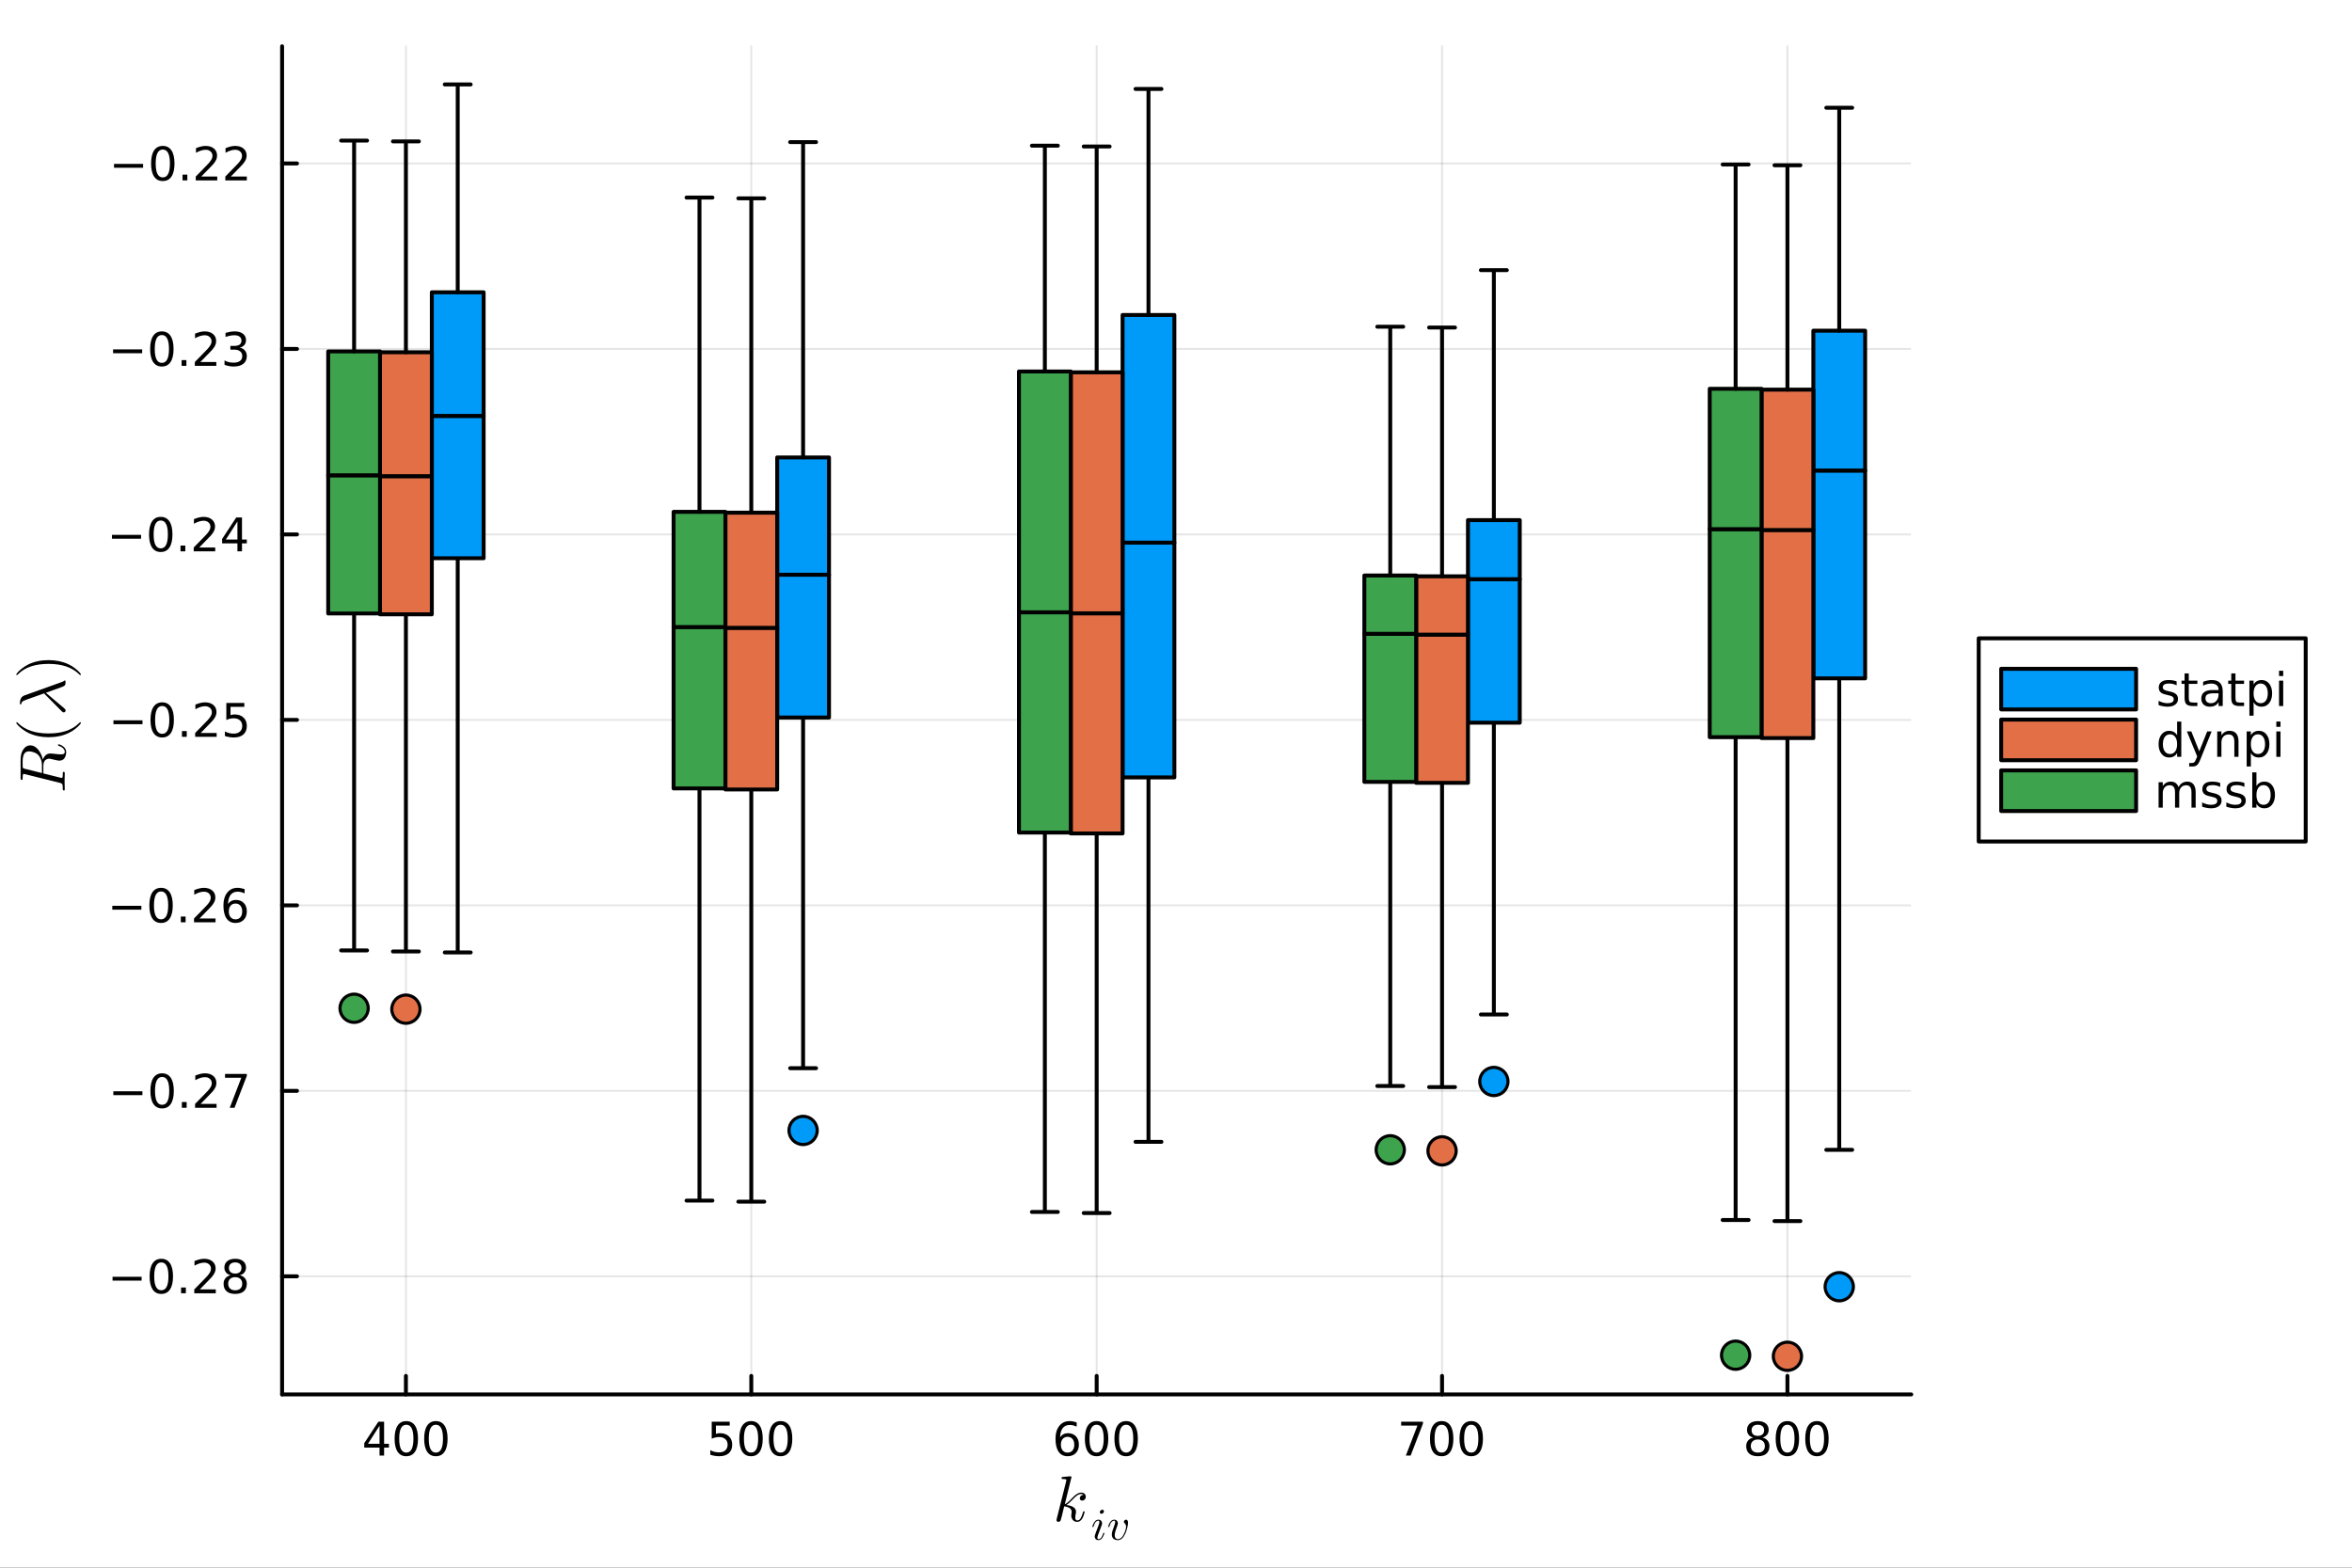<?xml version="1.0" encoding="utf-8"?>
<svg xmlns="http://www.w3.org/2000/svg" xmlns:xlink="http://www.w3.org/1999/xlink" width="600" height="400" viewBox="0 0 2400 1600">
<rect x="0" y="0" width="2400" height="1600" fill="#333333" stroke="none"/>
<defs>
  <clipPath id="clip160">
    <rect x="0" y="0" width="2400" height="1600"/>
  </clipPath>
</defs>
<path clip-path="url(#clip160)" d="M0 1600 L2400 1600 L2400 0 L0 0  Z" fill="#ffffff" fill-rule="evenodd" fill-opacity="1"/>
<defs>
  <clipPath id="clip161">
    <rect x="480" y="0" width="1681" height="1600"/>
  </clipPath>
</defs>
<path clip-path="url(#clip160)" d="M287.852 1423.18 L1950.26 1423.18 L1950.26 47.244 L287.852 47.244  Z" fill="#ffffff" fill-rule="evenodd" fill-opacity="1"/>
<defs>
  <clipPath id="clip162">
    <rect x="287" y="47" width="1663" height="1377"/>
  </clipPath>
</defs>
<polyline clip-path="url(#clip162)" style="stroke:#000000; stroke-linecap:round; stroke-linejoin:round; stroke-width:2; stroke-opacity:0.1; fill:none" points="414.198,1423.18 414.198,47.244 "/>
<polyline clip-path="url(#clip162)" style="stroke:#000000; stroke-linecap:round; stroke-linejoin:round; stroke-width:2; stroke-opacity:0.1; fill:none" points="766.627,1423.18 766.627,47.244 "/>
<polyline clip-path="url(#clip162)" style="stroke:#000000; stroke-linecap:round; stroke-linejoin:round; stroke-width:2; stroke-opacity:0.1; fill:none" points="1119.06,1423.18 1119.06,47.244 "/>
<polyline clip-path="url(#clip162)" style="stroke:#000000; stroke-linecap:round; stroke-linejoin:round; stroke-width:2; stroke-opacity:0.1; fill:none" points="1471.49,1423.18 1471.49,47.244 "/>
<polyline clip-path="url(#clip162)" style="stroke:#000000; stroke-linecap:round; stroke-linejoin:round; stroke-width:2; stroke-opacity:0.1; fill:none" points="1823.91,1423.18 1823.91,47.244 "/>
<polyline clip-path="url(#clip160)" style="stroke:#000000; stroke-linecap:round; stroke-linejoin:round; stroke-width:4; stroke-opacity:1; fill:none" points="287.852,1423.18 1950.26,1423.18 "/>
<polyline clip-path="url(#clip160)" style="stroke:#000000; stroke-linecap:round; stroke-linejoin:round; stroke-width:4; stroke-opacity:1; fill:none" points="414.198,1423.18 414.198,1404.28 "/>
<polyline clip-path="url(#clip160)" style="stroke:#000000; stroke-linecap:round; stroke-linejoin:round; stroke-width:4; stroke-opacity:1; fill:none" points="766.627,1423.18 766.627,1404.28 "/>
<polyline clip-path="url(#clip160)" style="stroke:#000000; stroke-linecap:round; stroke-linejoin:round; stroke-width:4; stroke-opacity:1; fill:none" points="1119.06,1423.18 1119.06,1404.28 "/>
<polyline clip-path="url(#clip160)" style="stroke:#000000; stroke-linecap:round; stroke-linejoin:round; stroke-width:4; stroke-opacity:1; fill:none" points="1471.49,1423.18 1471.49,1404.28 "/>
<polyline clip-path="url(#clip160)" style="stroke:#000000; stroke-linecap:round; stroke-linejoin:round; stroke-width:4; stroke-opacity:1; fill:none" points="1823.91,1423.18 1823.91,1404.28 "/>
<path clip-path="url(#clip160)" d="M387.288 1455.09 L375.483 1473.54 L387.288 1473.54 L387.288 1455.09 M386.061 1451.02 L391.941 1451.02 L391.941 1473.54 L396.872 1473.54 L396.872 1477.43 L391.941 1477.43 L391.941 1485.58 L387.288 1485.58 L387.288 1477.43 L371.687 1477.43 L371.687 1472.92 L386.061 1451.02 Z" fill="#000000" fill-rule="nonzero" fill-opacity="1" /><path clip-path="url(#clip160)" d="M414.603 1454.1 Q410.992 1454.1 409.163 1457.66 Q407.358 1461.2 407.358 1468.33 Q407.358 1475.44 409.163 1479.01 Q410.992 1482.55 414.603 1482.55 Q418.237 1482.55 420.043 1479.01 Q421.871 1475.44 421.871 1468.33 Q421.871 1461.2 420.043 1457.66 Q418.237 1454.1 414.603 1454.1 M414.603 1450.39 Q420.413 1450.39 423.469 1455 Q426.547 1459.58 426.547 1468.33 Q426.547 1477.06 423.469 1481.67 Q420.413 1486.25 414.603 1486.25 Q408.793 1486.25 405.714 1481.67 Q402.659 1477.06 402.659 1468.33 Q402.659 1459.58 405.714 1455 Q408.793 1450.39 414.603 1450.39 Z" fill="#000000" fill-rule="nonzero" fill-opacity="1" /><path clip-path="url(#clip160)" d="M444.765 1454.1 Q441.154 1454.1 439.325 1457.66 Q437.519 1461.2 437.519 1468.33 Q437.519 1475.44 439.325 1479.01 Q441.154 1482.55 444.765 1482.55 Q448.399 1482.55 450.205 1479.01 Q452.033 1475.44 452.033 1468.33 Q452.033 1461.2 450.205 1457.66 Q448.399 1454.1 444.765 1454.1 M444.765 1450.39 Q450.575 1450.39 453.631 1455 Q456.709 1459.58 456.709 1468.33 Q456.709 1477.06 453.631 1481.67 Q450.575 1486.25 444.765 1486.25 Q438.955 1486.25 435.876 1481.67 Q432.82 1477.06 432.82 1468.33 Q432.82 1459.58 435.876 1455 Q438.955 1450.39 444.765 1450.39 Z" fill="#000000" fill-rule="nonzero" fill-opacity="1" /><path clip-path="url(#clip160)" d="M726.245 1451.02 L744.602 1451.02 L744.602 1454.96 L730.528 1454.96 L730.528 1463.43 Q731.546 1463.08 732.565 1462.92 Q733.583 1462.73 734.602 1462.73 Q740.389 1462.73 743.768 1465.9 Q747.148 1469.08 747.148 1474.49 Q747.148 1480.07 743.676 1483.17 Q740.203 1486.25 733.884 1486.25 Q731.708 1486.25 729.44 1485.88 Q727.194 1485.51 724.787 1484.77 L724.787 1480.07 Q726.87 1481.2 729.092 1481.76 Q731.315 1482.32 733.791 1482.32 Q737.796 1482.32 740.134 1480.21 Q742.472 1478.1 742.472 1474.49 Q742.472 1470.88 740.134 1468.77 Q737.796 1466.67 733.791 1466.67 Q731.917 1466.67 730.042 1467.08 Q728.19 1467.5 726.245 1468.38 L726.245 1451.02 Z" fill="#000000" fill-rule="nonzero" fill-opacity="1" /><path clip-path="url(#clip160)" d="M766.361 1454.1 Q762.75 1454.1 760.921 1457.66 Q759.115 1461.2 759.115 1468.33 Q759.115 1475.44 760.921 1479.01 Q762.75 1482.55 766.361 1482.55 Q769.995 1482.55 771.801 1479.01 Q773.629 1475.44 773.629 1468.33 Q773.629 1461.2 771.801 1457.66 Q769.995 1454.1 766.361 1454.1 M766.361 1450.39 Q772.171 1450.39 775.226 1455 Q778.305 1459.58 778.305 1468.33 Q778.305 1477.06 775.226 1481.67 Q772.171 1486.25 766.361 1486.25 Q760.551 1486.25 757.472 1481.67 Q754.416 1477.06 754.416 1468.33 Q754.416 1459.58 757.472 1455 Q760.551 1450.39 766.361 1450.39 Z" fill="#000000" fill-rule="nonzero" fill-opacity="1" /><path clip-path="url(#clip160)" d="M796.523 1454.1 Q792.912 1454.1 791.083 1457.66 Q789.277 1461.2 789.277 1468.33 Q789.277 1475.44 791.083 1479.01 Q792.912 1482.55 796.523 1482.55 Q800.157 1482.55 801.962 1479.01 Q803.791 1475.44 803.791 1468.33 Q803.791 1461.2 801.962 1457.66 Q800.157 1454.1 796.523 1454.1 M796.523 1450.39 Q802.333 1450.39 805.388 1455 Q808.467 1459.58 808.467 1468.33 Q808.467 1477.06 805.388 1481.67 Q802.333 1486.25 796.523 1486.25 Q790.712 1486.25 787.634 1481.67 Q784.578 1477.06 784.578 1468.33 Q784.578 1459.58 787.634 1455 Q790.712 1450.39 796.523 1450.39 Z" fill="#000000" fill-rule="nonzero" fill-opacity="1" /><path clip-path="url(#clip160)" d="M1089.38 1466.44 Q1086.23 1466.44 1084.38 1468.59 Q1082.55 1470.74 1082.55 1474.49 Q1082.55 1478.22 1084.38 1480.39 Q1086.23 1482.55 1089.38 1482.55 Q1092.53 1482.55 1094.36 1480.39 Q1096.21 1478.22 1096.21 1474.49 Q1096.21 1470.74 1094.36 1468.59 Q1092.53 1466.44 1089.38 1466.44 M1098.66 1451.78 L1098.66 1456.04 Q1096.9 1455.21 1095.1 1454.77 Q1093.32 1454.33 1091.56 1454.33 Q1086.93 1454.33 1084.47 1457.45 Q1082.04 1460.58 1081.7 1466.9 Q1083.06 1464.89 1085.12 1463.82 Q1087.18 1462.73 1089.66 1462.73 Q1094.87 1462.73 1097.88 1465.9 Q1100.91 1469.05 1100.91 1474.49 Q1100.91 1479.82 1097.76 1483.03 Q1094.61 1486.25 1089.38 1486.25 Q1083.38 1486.25 1080.21 1481.67 Q1077.04 1477.06 1077.04 1468.33 Q1077.04 1460.14 1080.93 1455.28 Q1084.82 1450.39 1091.37 1450.39 Q1093.13 1450.39 1094.91 1450.74 Q1096.72 1451.09 1098.66 1451.78 Z" fill="#000000" fill-rule="nonzero" fill-opacity="1" /><path clip-path="url(#clip160)" d="M1118.96 1454.1 Q1115.35 1454.1 1113.52 1457.66 Q1111.72 1461.2 1111.72 1468.33 Q1111.72 1475.44 1113.52 1479.01 Q1115.35 1482.55 1118.96 1482.55 Q1122.6 1482.55 1124.4 1479.01 Q1126.23 1475.44 1126.23 1468.33 Q1126.23 1461.2 1124.4 1457.66 Q1122.6 1454.1 1118.96 1454.1 M1118.96 1450.39 Q1124.77 1450.39 1127.83 1455 Q1130.91 1459.58 1130.91 1468.33 Q1130.91 1477.06 1127.83 1481.67 Q1124.77 1486.25 1118.96 1486.25 Q1113.15 1486.25 1110.07 1481.67 Q1107.02 1477.06 1107.02 1468.33 Q1107.02 1459.58 1110.07 1455 Q1113.15 1450.39 1118.96 1450.39 Z" fill="#000000" fill-rule="nonzero" fill-opacity="1" /><path clip-path="url(#clip160)" d="M1149.13 1454.1 Q1145.51 1454.1 1143.69 1457.66 Q1141.88 1461.2 1141.88 1468.33 Q1141.88 1475.44 1143.69 1479.01 Q1145.51 1482.55 1149.13 1482.55 Q1152.76 1482.55 1154.57 1479.01 Q1156.39 1475.44 1156.39 1468.33 Q1156.39 1461.2 1154.57 1457.66 Q1152.76 1454.1 1149.13 1454.1 M1149.13 1450.39 Q1154.94 1450.39 1157.99 1455 Q1161.07 1459.58 1161.07 1468.33 Q1161.07 1477.06 1157.99 1481.67 Q1154.94 1486.25 1149.13 1486.25 Q1143.32 1486.25 1140.24 1481.67 Q1137.18 1477.06 1137.18 1468.33 Q1137.18 1459.58 1140.24 1455 Q1143.32 1450.39 1149.13 1450.39 Z" fill="#000000" fill-rule="nonzero" fill-opacity="1" /><path clip-path="url(#clip160)" d="M1429.76 1451.02 L1451.98 1451.02 L1451.98 1453.01 L1439.44 1485.58 L1434.55 1485.58 L1446.36 1454.96 L1429.76 1454.96 L1429.76 1451.02 Z" fill="#000000" fill-rule="nonzero" fill-opacity="1" /><path clip-path="url(#clip160)" d="M1471.1 1454.1 Q1467.49 1454.1 1465.66 1457.66 Q1463.86 1461.2 1463.86 1468.33 Q1463.86 1475.44 1465.66 1479.01 Q1467.49 1482.55 1471.1 1482.55 Q1474.74 1482.55 1476.54 1479.01 Q1478.37 1475.44 1478.37 1468.33 Q1478.37 1461.2 1476.54 1457.66 Q1474.74 1454.1 1471.1 1454.1 M1471.1 1450.39 Q1476.91 1450.39 1479.97 1455 Q1483.05 1459.58 1483.05 1468.33 Q1483.05 1477.06 1479.97 1481.67 Q1476.91 1486.25 1471.1 1486.25 Q1465.29 1486.25 1462.21 1481.67 Q1459.16 1477.06 1459.16 1468.33 Q1459.16 1459.58 1462.21 1455 Q1465.29 1450.39 1471.1 1450.39 Z" fill="#000000" fill-rule="nonzero" fill-opacity="1" /><path clip-path="url(#clip160)" d="M1501.27 1454.1 Q1497.65 1454.1 1495.83 1457.66 Q1494.02 1461.2 1494.02 1468.33 Q1494.02 1475.44 1495.83 1479.01 Q1497.65 1482.55 1501.27 1482.55 Q1504.9 1482.55 1506.7 1479.01 Q1508.53 1475.44 1508.53 1468.33 Q1508.53 1461.2 1506.7 1457.66 Q1504.9 1454.1 1501.27 1454.1 M1501.27 1450.39 Q1507.08 1450.39 1510.13 1455 Q1513.21 1459.58 1513.21 1468.33 Q1513.21 1477.06 1510.13 1481.67 Q1507.08 1486.25 1501.27 1486.25 Q1495.45 1486.25 1492.38 1481.67 Q1489.32 1477.06 1489.32 1468.33 Q1489.32 1459.58 1492.38 1455 Q1495.45 1450.39 1501.27 1450.39 Z" fill="#000000" fill-rule="nonzero" fill-opacity="1" /><path clip-path="url(#clip160)" d="M1793.71 1469.17 Q1790.37 1469.17 1788.45 1470.95 Q1786.55 1472.73 1786.55 1475.86 Q1786.55 1478.98 1788.45 1480.77 Q1790.37 1482.55 1793.71 1482.55 Q1797.04 1482.55 1798.96 1480.77 Q1800.88 1478.96 1800.88 1475.86 Q1800.88 1472.73 1798.96 1470.95 Q1797.06 1469.17 1793.71 1469.17 M1789.03 1467.18 Q1786.02 1466.44 1784.33 1464.38 Q1782.66 1462.32 1782.66 1459.35 Q1782.66 1455.21 1785.6 1452.8 Q1788.57 1450.39 1793.71 1450.39 Q1798.87 1450.39 1801.81 1452.8 Q1804.75 1455.21 1804.75 1459.35 Q1804.75 1462.32 1803.06 1464.38 Q1801.39 1466.44 1798.41 1467.18 Q1801.78 1467.96 1803.66 1470.26 Q1805.56 1472.55 1805.56 1475.86 Q1805.56 1480.88 1802.48 1483.57 Q1799.42 1486.25 1793.71 1486.25 Q1787.99 1486.25 1784.91 1483.57 Q1781.85 1480.88 1781.85 1475.86 Q1781.85 1472.55 1783.75 1470.26 Q1785.65 1467.96 1789.03 1467.18 M1787.32 1459.79 Q1787.32 1462.48 1788.98 1463.98 Q1790.67 1465.49 1793.71 1465.49 Q1796.72 1465.49 1798.41 1463.98 Q1800.12 1462.48 1800.12 1459.79 Q1800.12 1457.11 1798.41 1455.6 Q1796.72 1454.1 1793.71 1454.1 Q1790.67 1454.1 1788.98 1455.6 Q1787.32 1457.11 1787.32 1459.79 Z" fill="#000000" fill-rule="nonzero" fill-opacity="1" /><path clip-path="url(#clip160)" d="M1823.87 1454.1 Q1820.26 1454.1 1818.43 1457.66 Q1816.62 1461.2 1816.62 1468.33 Q1816.62 1475.44 1818.43 1479.01 Q1820.26 1482.55 1823.87 1482.55 Q1827.5 1482.55 1829.31 1479.01 Q1831.14 1475.44 1831.14 1468.33 Q1831.14 1461.2 1829.31 1457.66 Q1827.5 1454.1 1823.87 1454.1 M1823.87 1450.39 Q1829.68 1450.39 1832.73 1455 Q1835.81 1459.58 1835.81 1468.33 Q1835.81 1477.06 1832.73 1481.67 Q1829.68 1486.25 1823.87 1486.25 Q1818.06 1486.25 1814.98 1481.67 Q1811.92 1477.06 1811.92 1468.33 Q1811.92 1459.58 1814.98 1455 Q1818.06 1450.39 1823.87 1450.39 Z" fill="#000000" fill-rule="nonzero" fill-opacity="1" /><path clip-path="url(#clip160)" d="M1854.03 1454.1 Q1850.42 1454.1 1848.59 1457.66 Q1846.78 1461.2 1846.78 1468.33 Q1846.78 1475.44 1848.59 1479.01 Q1850.42 1482.55 1854.03 1482.55 Q1857.66 1482.55 1859.47 1479.01 Q1861.3 1475.44 1861.3 1468.33 Q1861.3 1461.2 1859.47 1457.66 Q1857.66 1454.1 1854.03 1454.1 M1854.03 1450.39 Q1859.84 1450.39 1862.9 1455 Q1865.97 1459.58 1865.97 1468.33 Q1865.97 1477.06 1862.9 1481.67 Q1859.84 1486.25 1854.03 1486.25 Q1848.22 1486.25 1845.14 1481.67 Q1842.09 1477.06 1842.09 1468.33 Q1842.09 1459.58 1845.14 1455 Q1848.22 1450.39 1854.03 1450.39 Z" fill="#000000" fill-rule="nonzero" fill-opacity="1" /><path clip-path="url(#clip160)" d="M1107.94 1527.51 Q1107.94 1529.35 1106.81 1530.44 Q1105.71 1531.54 1104.33 1531.54 Q1103.11 1531.54 1102.46 1530.83 Q1101.82 1530.12 1101.82 1529.22 Q1101.82 1528.83 1101.98 1528.35 Q1102.14 1527.83 1102.49 1527.22 Q1102.88 1526.61 1103.69 1526.16 Q1104.49 1525.71 1105.59 1525.64 Q1105.36 1525.42 1105.3 1525.38 Q1104.81 1525 1103.91 1524.87 Q1103.78 1524.81 1103.33 1524.81 Q1101.11 1524.81 1098.85 1526.45 Q1096.63 1528.06 1093.89 1531.12 Q1090.45 1534.69 1088.23 1536.01 Q1097.98 1537.3 1097.98 1542.94 Q1097.98 1543.87 1097.73 1545 Q1097.21 1547.12 1097.21 1548.67 Q1097.21 1551.76 1099.31 1551.76 Q1101.33 1551.76 1102.62 1549.7 Q1103.94 1547.64 1105.04 1543.61 Q1105.2 1542.87 1105.36 1542.65 Q1105.52 1542.42 1105.97 1542.42 Q1106.78 1542.42 1106.78 1543.07 Q1106.04 1546.83 1104.39 1549.73 Q1102.3 1553.24 1099.18 1553.24 Q1096.57 1553.24 1094.83 1551.44 Q1093.12 1549.6 1093.12 1546.71 Q1093.12 1546 1093.38 1544.39 Q1093.57 1543.74 1093.57 1543 Q1093.57 1541.49 1092.74 1540.36 Q1091.9 1539.2 1090.55 1538.62 Q1089.19 1538.04 1088.07 1537.78 Q1086.97 1537.49 1085.91 1537.4 Q1082.69 1551.02 1082.24 1551.86 Q1081.95 1552.44 1081.3 1552.82 Q1080.66 1553.24 1079.98 1553.24 Q1079.34 1553.24 1078.69 1552.79 Q1078.08 1552.37 1078.08 1551.38 Q1078.08 1550.86 1078.34 1549.93 L1087.9 1511.92 L1088.1 1510.63 Q1088.1 1510.25 1087.94 1510.05 Q1087.81 1509.83 1087.03 1509.67 Q1086.29 1509.51 1084.81 1509.51 Q1084.2 1509.51 1083.91 1509.48 Q1083.65 1509.44 1083.43 1509.28 Q1083.2 1509.09 1083.2 1508.7 Q1083.2 1508.15 1083.43 1507.86 Q1083.69 1507.54 1083.88 1507.48 Q1084.07 1507.41 1084.46 1507.38 Q1085.01 1507.35 1086.84 1507.19 Q1088.68 1507 1090.26 1506.87 Q1091.83 1506.74 1092.51 1506.74 Q1092.9 1506.74 1093.09 1506.93 Q1093.31 1507.09 1093.35 1507.29 L1093.38 1507.45 L1086.52 1535.27 Q1089.35 1534.14 1093.83 1529.15 Q1099.02 1523.36 1103.46 1523.36 Q1105.55 1523.36 1106.74 1524.64 Q1107.94 1525.9 1107.94 1527.51 Z" fill="#000000" fill-rule="nonzero" fill-opacity="1" /><path clip-path="url(#clip160)" d="M1126.47 1542.52 Q1126.47 1543.51 1125.66 1544.25 Q1124.87 1544.98 1124.02 1544.98 Q1123.23 1544.98 1122.73 1544.5 Q1122.26 1544.01 1122.26 1543.31 Q1122.26 1542.38 1123.05 1541.62 Q1123.84 1540.85 1124.76 1540.85 Q1125.53 1540.85 1126 1541.32 Q1126.47 1541.8 1126.47 1542.52 M1126.88 1564.77 Q1126.88 1564.95 1126.68 1565.67 Q1126.47 1566.37 1125.98 1567.45 Q1125.51 1568.51 1124.85 1569.5 Q1124.2 1570.5 1123.12 1571.2 Q1122.06 1571.89 1120.84 1571.89 Q1119.19 1571.89 1118.11 1570.81 Q1117.05 1569.73 1117.05 1568.11 Q1117.05 1567.23 1118.11 1564.41 Q1121.18 1556.2 1121.29 1555.87 Q1121.81 1554.58 1121.81 1553.45 Q1121.81 1552.93 1121.7 1552.62 Q1121.58 1552.28 1121.36 1552.17 Q1121.13 1552.03 1121 1552.01 Q1120.88 1551.99 1120.66 1551.99 Q1119.33 1551.99 1118.09 1553.34 Q1116.85 1554.69 1115.99 1557.71 Q1115.81 1558.28 1115.7 1558.41 Q1115.59 1558.55 1115.25 1558.55 Q1114.68 1558.53 1114.68 1558.07 Q1114.68 1557.94 1114.84 1557.42 Q1115 1556.88 1115.29 1556.07 Q1115.59 1555.23 1116.1 1554.38 Q1116.62 1553.5 1117.25 1552.73 Q1117.91 1551.96 1118.83 1551.47 Q1119.76 1550.97 1120.79 1550.97 Q1122.48 1550.97 1123.52 1552.08 Q1124.58 1553.16 1124.58 1554.76 Q1124.58 1555.64 1123.97 1557.2 Q1123.23 1559.22 1122.96 1559.88 L1121.15 1564.72 Q1120.5 1566.48 1120.3 1567.02 Q1120.12 1567.54 1119.96 1568.17 Q1119.82 1568.78 1119.82 1569.35 Q1119.82 1570.14 1120.07 1570.5 Q1120.34 1570.86 1120.93 1570.86 Q1122.55 1570.86 1123.75 1569.26 Q1124.94 1567.63 1125.64 1565.15 Q1125.66 1565.09 1125.69 1564.97 Q1125.87 1564.41 1126.05 1564.34 Q1126.14 1564.32 1126.32 1564.32 Q1126.88 1564.32 1126.88 1564.77 Z" fill="#000000" fill-rule="nonzero" fill-opacity="1" /><path clip-path="url(#clip160)" d="M1151.09 1554.2 Q1151.09 1554.78 1150.93 1555.93 Q1150.77 1557.08 1150.39 1558.75 Q1150 1560.42 1149.44 1562.18 Q1148.9 1563.94 1148.04 1565.69 Q1147.18 1567.43 1146.17 1568.81 Q1145.16 1570.18 1143.74 1571.04 Q1142.32 1571.89 1140.71 1571.89 Q1139.97 1571.89 1139.25 1571.78 Q1138.53 1571.67 1137.63 1571.31 Q1136.72 1570.95 1136.07 1570.36 Q1135.42 1569.75 1134.97 1568.67 Q1134.52 1567.59 1134.52 1566.17 Q1134.52 1564.7 1135.06 1562.74 Q1135.62 1560.76 1137.15 1556.7 Q1137.94 1554.6 1137.94 1553.45 Q1137.94 1552.93 1137.83 1552.62 Q1137.72 1552.28 1137.49 1552.17 Q1137.27 1552.03 1137.13 1552.01 Q1137.02 1551.99 1136.79 1551.99 Q1135.55 1551.99 1134.29 1553.27 Q1133.03 1554.56 1132.13 1557.71 Q1131.95 1558.28 1131.83 1558.41 Q1131.72 1558.55 1131.38 1558.55 Q1130.82 1558.53 1130.82 1558.07 Q1130.82 1557.94 1130.98 1557.42 Q1131.13 1556.88 1131.43 1556.07 Q1131.72 1555.23 1132.24 1554.38 Q1132.76 1553.5 1133.39 1552.73 Q1134.04 1551.96 1134.97 1551.47 Q1135.89 1550.97 1136.93 1550.97 Q1138.62 1550.97 1139.66 1552.08 Q1140.71 1553.16 1140.71 1554.76 Q1140.71 1555.64 1140.15 1557.06 Q1139.2 1559.63 1138.78 1560.87 Q1138.35 1562.11 1137.9 1563.87 Q1137.47 1565.63 1137.47 1566.84 Q1137.47 1568.69 1138.33 1569.77 Q1139.18 1570.86 1140.9 1570.86 Q1142.43 1570.86 1143.8 1569.75 Q1145.2 1568.63 1146.13 1567.02 Q1147.05 1565.4 1147.75 1563.6 Q1148.45 1561.77 1148.76 1560.4 Q1149.1 1559 1149.1 1558.34 Q1149.1 1556.07 1147.55 1554.58 Q1147.12 1554.15 1146.96 1553.88 Q1146.8 1553.61 1146.8 1553.18 Q1146.8 1552.39 1147.5 1551.69 Q1148.22 1550.97 1149.06 1550.97 Q1149.82 1550.97 1150.45 1551.74 Q1151.09 1552.51 1151.09 1554.2 Z" fill="#000000" fill-rule="nonzero" fill-opacity="1" /><polyline clip-path="url(#clip162)" style="stroke:#000000; stroke-linecap:round; stroke-linejoin:round; stroke-width:2; stroke-opacity:0.1; fill:none" points="287.852,1302.63 1950.26,1302.63 "/>
<polyline clip-path="url(#clip162)" style="stroke:#000000; stroke-linecap:round; stroke-linejoin:round; stroke-width:2; stroke-opacity:0.1; fill:none" points="287.852,1113.33 1950.26,1113.33 "/>
<polyline clip-path="url(#clip162)" style="stroke:#000000; stroke-linecap:round; stroke-linejoin:round; stroke-width:2; stroke-opacity:0.1; fill:none" points="287.852,924.031 1950.26,924.031 "/>
<polyline clip-path="url(#clip162)" style="stroke:#000000; stroke-linecap:round; stroke-linejoin:round; stroke-width:2; stroke-opacity:0.1; fill:none" points="287.852,734.73 1950.26,734.73 "/>
<polyline clip-path="url(#clip162)" style="stroke:#000000; stroke-linecap:round; stroke-linejoin:round; stroke-width:2; stroke-opacity:0.1; fill:none" points="287.852,545.428 1950.26,545.428 "/>
<polyline clip-path="url(#clip162)" style="stroke:#000000; stroke-linecap:round; stroke-linejoin:round; stroke-width:2; stroke-opacity:0.1; fill:none" points="287.852,356.126 1950.26,356.126 "/>
<polyline clip-path="url(#clip162)" style="stroke:#000000; stroke-linecap:round; stroke-linejoin:round; stroke-width:2; stroke-opacity:0.1; fill:none" points="287.852,166.825 1950.26,166.825 "/>
<polyline clip-path="url(#clip160)" style="stroke:#000000; stroke-linecap:round; stroke-linejoin:round; stroke-width:4; stroke-opacity:1; fill:none" points="287.852,1423.18 287.852,47.244 "/>
<polyline clip-path="url(#clip160)" style="stroke:#000000; stroke-linecap:round; stroke-linejoin:round; stroke-width:4; stroke-opacity:1; fill:none" points="287.852,1302.63 303.066,1302.63 "/>
<polyline clip-path="url(#clip160)" style="stroke:#000000; stroke-linecap:round; stroke-linejoin:round; stroke-width:4; stroke-opacity:1; fill:none" points="287.852,1113.33 303.066,1113.33 "/>
<polyline clip-path="url(#clip160)" style="stroke:#000000; stroke-linecap:round; stroke-linejoin:round; stroke-width:4; stroke-opacity:1; fill:none" points="287.852,924.031 303.066,924.031 "/>
<polyline clip-path="url(#clip160)" style="stroke:#000000; stroke-linecap:round; stroke-linejoin:round; stroke-width:4; stroke-opacity:1; fill:none" points="287.852,734.73 303.066,734.73 "/>
<polyline clip-path="url(#clip160)" style="stroke:#000000; stroke-linecap:round; stroke-linejoin:round; stroke-width:4; stroke-opacity:1; fill:none" points="287.852,545.428 303.066,545.428 "/>
<polyline clip-path="url(#clip160)" style="stroke:#000000; stroke-linecap:round; stroke-linejoin:round; stroke-width:4; stroke-opacity:1; fill:none" points="287.852,356.126 303.066,356.126 "/>
<polyline clip-path="url(#clip160)" style="stroke:#000000; stroke-linecap:round; stroke-linejoin:round; stroke-width:4; stroke-opacity:1; fill:none" points="287.852,166.825 303.066,166.825 "/>
<path clip-path="url(#clip160)" d="M114.839 1303.09 L144.515 1303.09 L144.515 1307.02 L114.839 1307.02 L114.839 1303.09 Z" fill="#000000" fill-rule="nonzero" fill-opacity="1" /><path clip-path="url(#clip160)" d="M164.607 1288.43 Q160.996 1288.43 159.167 1292 Q157.362 1295.54 157.362 1302.67 Q157.362 1309.78 159.167 1313.34 Q160.996 1316.88 164.607 1316.88 Q168.241 1316.88 170.047 1313.34 Q171.876 1309.78 171.876 1302.67 Q171.876 1295.54 170.047 1292 Q168.241 1288.43 164.607 1288.43 M164.607 1284.73 Q170.417 1284.73 173.473 1289.34 Q176.551 1293.92 176.551 1302.67 Q176.551 1311.4 173.473 1316 Q170.417 1320.59 164.607 1320.59 Q158.797 1320.59 155.718 1316 Q152.663 1311.4 152.663 1302.67 Q152.663 1293.92 155.718 1289.34 Q158.797 1284.73 164.607 1284.73 Z" fill="#000000" fill-rule="nonzero" fill-opacity="1" /><path clip-path="url(#clip160)" d="M184.769 1314.04 L189.653 1314.04 L189.653 1319.91 L184.769 1319.91 L184.769 1314.04 Z" fill="#000000" fill-rule="nonzero" fill-opacity="1" /><path clip-path="url(#clip160)" d="M203.866 1315.98 L220.186 1315.98 L220.186 1319.91 L198.241 1319.91 L198.241 1315.98 Q200.903 1313.23 205.487 1308.6 Q210.093 1303.94 211.274 1302.6 Q213.519 1300.08 214.399 1298.34 Q215.301 1296.58 215.301 1294.89 Q215.301 1292.14 213.357 1290.4 Q211.436 1288.66 208.334 1288.66 Q206.135 1288.66 203.681 1289.43 Q201.25 1290.19 198.473 1291.74 L198.473 1287.02 Q201.297 1285.89 203.75 1285.31 Q206.204 1284.73 208.241 1284.73 Q213.611 1284.73 216.806 1287.41 Q220 1290.1 220 1294.59 Q220 1296.72 219.19 1298.64 Q218.403 1300.54 216.297 1303.13 Q215.718 1303.8 212.616 1307.02 Q209.514 1310.22 203.866 1315.98 Z" fill="#000000" fill-rule="nonzero" fill-opacity="1" /><path clip-path="url(#clip160)" d="M240 1303.5 Q236.667 1303.5 234.746 1305.29 Q232.847 1307.07 232.847 1310.19 Q232.847 1313.32 234.746 1315.1 Q236.667 1316.88 240 1316.88 Q243.334 1316.88 245.255 1315.1 Q247.176 1313.29 247.176 1310.19 Q247.176 1307.07 245.255 1305.29 Q243.357 1303.5 240 1303.5 M235.324 1301.51 Q232.315 1300.77 230.625 1298.71 Q228.959 1296.65 228.959 1293.69 Q228.959 1289.54 231.898 1287.14 Q234.861 1284.73 240 1284.73 Q245.162 1284.73 248.102 1287.14 Q251.042 1289.54 251.042 1293.69 Q251.042 1296.65 249.352 1298.71 Q247.685 1300.77 244.699 1301.51 Q248.079 1302.3 249.954 1304.59 Q251.852 1306.88 251.852 1310.19 Q251.852 1315.22 248.773 1317.9 Q245.718 1320.59 240 1320.59 Q234.283 1320.59 231.204 1317.9 Q228.148 1315.22 228.148 1310.19 Q228.148 1306.88 230.047 1304.59 Q231.945 1302.3 235.324 1301.51 M233.611 1294.13 Q233.611 1296.81 235.278 1298.32 Q236.968 1299.82 240 1299.82 Q243.009 1299.82 244.699 1298.32 Q246.412 1296.81 246.412 1294.13 Q246.412 1291.44 244.699 1289.94 Q243.009 1288.43 240 1288.43 Q236.968 1288.43 235.278 1289.94 Q233.611 1291.44 233.611 1294.13 Z" fill="#000000" fill-rule="nonzero" fill-opacity="1" /><path clip-path="url(#clip160)" d="M115.649 1113.78 L145.325 1113.78 L145.325 1117.72 L115.649 1117.72 L115.649 1113.78 Z" fill="#000000" fill-rule="nonzero" fill-opacity="1" /><path clip-path="url(#clip160)" d="M165.417 1099.13 Q161.806 1099.13 159.978 1102.7 Q158.172 1106.24 158.172 1113.37 Q158.172 1120.47 159.978 1124.04 Q161.806 1127.58 165.417 1127.58 Q169.052 1127.58 170.857 1124.04 Q172.686 1120.47 172.686 1113.37 Q172.686 1106.24 170.857 1102.7 Q169.052 1099.13 165.417 1099.13 M165.417 1095.43 Q171.227 1095.43 174.283 1100.03 Q177.362 1104.62 177.362 1113.37 Q177.362 1122.09 174.283 1126.7 Q171.227 1131.28 165.417 1131.28 Q159.607 1131.28 156.528 1126.7 Q153.473 1122.09 153.473 1113.37 Q153.473 1104.62 156.528 1100.03 Q159.607 1095.43 165.417 1095.43 Z" fill="#000000" fill-rule="nonzero" fill-opacity="1" /><path clip-path="url(#clip160)" d="M185.579 1124.73 L190.463 1124.73 L190.463 1130.61 L185.579 1130.61 L185.579 1124.73 Z" fill="#000000" fill-rule="nonzero" fill-opacity="1" /><path clip-path="url(#clip160)" d="M204.676 1126.68 L220.996 1126.68 L220.996 1130.61 L199.051 1130.61 L199.051 1126.68 Q201.713 1123.92 206.297 1119.29 Q210.903 1114.64 212.084 1113.3 Q214.329 1110.78 215.209 1109.04 Q216.111 1107.28 216.111 1105.59 Q216.111 1102.84 214.167 1101.1 Q212.246 1099.36 209.144 1099.36 Q206.945 1099.36 204.491 1100.13 Q202.061 1100.89 199.283 1102.44 L199.283 1097.72 Q202.107 1096.59 204.561 1096.01 Q207.014 1095.43 209.051 1095.43 Q214.422 1095.43 217.616 1098.11 Q220.811 1100.8 220.811 1105.29 Q220.811 1107.42 220 1109.34 Q219.213 1111.24 217.107 1113.83 Q216.528 1114.5 213.426 1117.72 Q210.324 1120.91 204.676 1126.68 Z" fill="#000000" fill-rule="nonzero" fill-opacity="1" /><path clip-path="url(#clip160)" d="M229.63 1096.05 L251.852 1096.05 L251.852 1098.04 L239.306 1130.61 L234.422 1130.61 L246.227 1099.99 L229.63 1099.99 L229.63 1096.05 Z" fill="#000000" fill-rule="nonzero" fill-opacity="1" /><path clip-path="url(#clip160)" d="M114.584 924.483 L144.26 924.483 L144.26 928.418 L114.584 928.418 L114.584 924.483 Z" fill="#000000" fill-rule="nonzero" fill-opacity="1" /><path clip-path="url(#clip160)" d="M164.352 909.83 Q160.741 909.83 158.913 913.395 Q157.107 916.937 157.107 924.066 Q157.107 931.173 158.913 934.737 Q160.741 938.279 164.352 938.279 Q167.987 938.279 169.792 934.737 Q171.621 931.173 171.621 924.066 Q171.621 916.937 169.792 913.395 Q167.987 909.83 164.352 909.83 M164.352 906.126 Q170.163 906.126 173.218 910.733 Q176.297 915.316 176.297 924.066 Q176.297 932.793 173.218 937.399 Q170.163 941.983 164.352 941.983 Q158.542 941.983 155.464 937.399 Q152.408 932.793 152.408 924.066 Q152.408 915.316 155.464 910.733 Q158.542 906.126 164.352 906.126 Z" fill="#000000" fill-rule="nonzero" fill-opacity="1" /><path clip-path="url(#clip160)" d="M184.514 935.432 L189.399 935.432 L189.399 941.311 L184.514 941.311 L184.514 935.432 Z" fill="#000000" fill-rule="nonzero" fill-opacity="1" /><path clip-path="url(#clip160)" d="M203.612 937.376 L219.931 937.376 L219.931 941.311 L197.987 941.311 L197.987 937.376 Q200.649 934.622 205.232 929.992 Q209.838 925.339 211.019 923.997 Q213.264 921.474 214.144 919.738 Q215.047 917.978 215.047 916.288 Q215.047 913.534 213.102 911.798 Q211.181 910.062 208.079 910.062 Q205.88 910.062 203.426 910.826 Q200.996 911.589 198.218 913.14 L198.218 908.418 Q201.042 907.284 203.496 906.705 Q205.949 906.126 207.987 906.126 Q213.357 906.126 216.551 908.812 Q219.746 911.497 219.746 915.988 Q219.746 918.117 218.936 920.038 Q218.148 921.937 216.042 924.529 Q215.463 925.2 212.361 928.418 Q209.26 931.612 203.612 937.376 Z" fill="#000000" fill-rule="nonzero" fill-opacity="1" /><path clip-path="url(#clip160)" d="M240.324 922.168 Q237.176 922.168 235.324 924.321 Q233.496 926.474 233.496 930.224 Q233.496 933.95 235.324 936.126 Q237.176 938.279 240.324 938.279 Q243.472 938.279 245.301 936.126 Q247.153 933.95 247.153 930.224 Q247.153 926.474 245.301 924.321 Q243.472 922.168 240.324 922.168 M249.607 907.515 L249.607 911.775 Q247.847 910.941 246.042 910.501 Q244.259 910.062 242.5 910.062 Q237.871 910.062 235.417 913.187 Q232.986 916.312 232.639 922.631 Q234.005 920.617 236.065 919.552 Q238.125 918.464 240.602 918.464 Q245.81 918.464 248.82 921.636 Q251.852 924.784 251.852 930.224 Q251.852 935.548 248.704 938.765 Q245.556 941.983 240.324 941.983 Q234.329 941.983 231.158 937.399 Q227.986 932.793 227.986 924.066 Q227.986 915.872 231.875 911.011 Q235.764 906.126 242.315 906.126 Q244.074 906.126 245.857 906.474 Q247.662 906.821 249.607 907.515 Z" fill="#000000" fill-rule="nonzero" fill-opacity="1" /><path clip-path="url(#clip160)" d="M115.742 735.181 L145.417 735.181 L145.417 739.116 L115.742 739.116 L115.742 735.181 Z" fill="#000000" fill-rule="nonzero" fill-opacity="1" /><path clip-path="url(#clip160)" d="M165.51 720.528 Q161.899 720.528 160.07 724.093 Q158.265 727.635 158.265 734.765 Q158.265 741.871 160.07 745.436 Q161.899 748.977 165.51 748.977 Q169.144 748.977 170.95 745.436 Q172.778 741.871 172.778 734.765 Q172.778 727.635 170.95 724.093 Q169.144 720.528 165.51 720.528 M165.51 716.825 Q171.32 716.825 174.376 721.431 Q177.454 726.015 177.454 734.765 Q177.454 743.491 174.376 748.098 Q171.32 752.681 165.51 752.681 Q159.7 752.681 156.621 748.098 Q153.566 743.491 153.566 734.765 Q153.566 726.015 156.621 721.431 Q159.7 716.825 165.51 716.825 Z" fill="#000000" fill-rule="nonzero" fill-opacity="1" /><path clip-path="url(#clip160)" d="M185.672 746.13 L190.556 746.13 L190.556 752.01 L185.672 752.01 L185.672 746.13 Z" fill="#000000" fill-rule="nonzero" fill-opacity="1" /><path clip-path="url(#clip160)" d="M204.769 748.075 L221.088 748.075 L221.088 752.01 L199.144 752.01 L199.144 748.075 Q201.806 745.32 206.389 740.69 Q210.996 736.038 212.176 734.695 Q214.422 732.172 215.301 730.436 Q216.204 728.677 216.204 726.987 Q216.204 724.232 214.26 722.496 Q212.338 720.76 209.237 720.76 Q207.037 720.76 204.584 721.524 Q202.153 722.288 199.375 723.839 L199.375 719.116 Q202.2 717.982 204.653 717.403 Q207.107 716.825 209.144 716.825 Q214.514 716.825 217.709 719.51 Q220.903 722.195 220.903 726.686 Q220.903 728.815 220.093 730.737 Q219.306 732.635 217.199 735.227 Q216.621 735.899 213.519 739.116 Q210.417 742.311 204.769 748.075 Z" fill="#000000" fill-rule="nonzero" fill-opacity="1" /><path clip-path="url(#clip160)" d="M230.949 717.45 L249.306 717.45 L249.306 721.385 L235.232 721.385 L235.232 729.857 Q236.25 729.51 237.269 729.348 Q238.287 729.163 239.306 729.163 Q245.093 729.163 248.472 732.334 Q251.852 735.505 251.852 740.922 Q251.852 746.501 248.38 749.602 Q244.908 752.681 238.588 752.681 Q236.412 752.681 234.144 752.311 Q231.898 751.94 229.491 751.2 L229.491 746.501 Q231.574 747.635 233.797 748.19 Q236.019 748.746 238.496 748.746 Q242.5 748.746 244.838 746.639 Q247.176 744.533 247.176 740.922 Q247.176 737.311 244.838 735.204 Q242.5 733.098 238.496 733.098 Q236.621 733.098 234.746 733.515 Q232.894 733.931 230.949 734.811 L230.949 717.45 Z" fill="#000000" fill-rule="nonzero" fill-opacity="1" /><path clip-path="url(#clip160)" d="M114.26 545.879 L143.936 545.879 L143.936 549.815 L114.26 549.815 L114.26 545.879 Z" fill="#000000" fill-rule="nonzero" fill-opacity="1" /><path clip-path="url(#clip160)" d="M164.028 531.227 Q160.417 531.227 158.589 534.792 Q156.783 538.333 156.783 545.463 Q156.783 552.569 158.589 556.134 Q160.417 559.676 164.028 559.676 Q167.663 559.676 169.468 556.134 Q171.297 552.569 171.297 545.463 Q171.297 538.333 169.468 534.792 Q167.663 531.227 164.028 531.227 M164.028 527.523 Q169.839 527.523 172.894 532.13 Q175.973 536.713 175.973 545.463 Q175.973 554.19 172.894 558.796 Q169.839 563.379 164.028 563.379 Q158.218 563.379 155.14 558.796 Q152.084 554.19 152.084 545.463 Q152.084 536.713 155.14 532.13 Q158.218 527.523 164.028 527.523 Z" fill="#000000" fill-rule="nonzero" fill-opacity="1" /><path clip-path="url(#clip160)" d="M184.19 556.829 L189.075 556.829 L189.075 562.708 L184.19 562.708 L184.19 556.829 Z" fill="#000000" fill-rule="nonzero" fill-opacity="1" /><path clip-path="url(#clip160)" d="M203.287 558.773 L219.607 558.773 L219.607 562.708 L197.662 562.708 L197.662 558.773 Q200.325 556.018 204.908 551.389 Q209.514 546.736 210.695 545.393 Q212.94 542.87 213.82 541.134 Q214.723 539.375 214.723 537.685 Q214.723 534.93 212.778 533.194 Q210.857 531.458 207.755 531.458 Q205.556 531.458 203.102 532.222 Q200.672 532.986 197.894 534.537 L197.894 529.815 Q200.718 528.681 203.172 528.102 Q205.625 527.523 207.662 527.523 Q213.033 527.523 216.227 530.208 Q219.422 532.893 219.422 537.384 Q219.422 539.514 218.611 541.435 Q217.824 543.333 215.718 545.926 Q215.139 546.597 212.037 549.815 Q208.936 553.009 203.287 558.773 Z" fill="#000000" fill-rule="nonzero" fill-opacity="1" /><path clip-path="url(#clip160)" d="M242.269 532.222 L230.463 550.671 L242.269 550.671 L242.269 532.222 M241.042 528.148 L246.921 528.148 L246.921 550.671 L251.852 550.671 L251.852 554.56 L246.921 554.56 L246.921 562.708 L242.269 562.708 L242.269 554.56 L226.667 554.56 L226.667 550.046 L241.042 528.148 Z" fill="#000000" fill-rule="nonzero" fill-opacity="1" /><path clip-path="url(#clip160)" d="M115.394 356.578 L145.07 356.578 L145.07 360.513 L115.394 360.513 L115.394 356.578 Z" fill="#000000" fill-rule="nonzero" fill-opacity="1" /><path clip-path="url(#clip160)" d="M165.163 341.925 Q161.552 341.925 159.723 345.49 Q157.917 349.032 157.917 356.161 Q157.917 363.268 159.723 366.832 Q161.552 370.374 165.163 370.374 Q168.797 370.374 170.602 366.832 Q172.431 363.268 172.431 356.161 Q172.431 349.032 170.602 345.49 Q168.797 341.925 165.163 341.925 M165.163 338.221 Q170.973 338.221 174.028 342.828 Q177.107 347.411 177.107 356.161 Q177.107 364.888 174.028 369.494 Q170.973 374.078 165.163 374.078 Q159.353 374.078 156.274 369.494 Q153.218 364.888 153.218 356.161 Q153.218 347.411 156.274 342.828 Q159.353 338.221 165.163 338.221 Z" fill="#000000" fill-rule="nonzero" fill-opacity="1" /><path clip-path="url(#clip160)" d="M185.325 367.527 L190.209 367.527 L190.209 373.406 L185.325 373.406 L185.325 367.527 Z" fill="#000000" fill-rule="nonzero" fill-opacity="1" /><path clip-path="url(#clip160)" d="M204.422 369.471 L220.741 369.471 L220.741 373.406 L198.797 373.406 L198.797 369.471 Q201.459 366.717 206.042 362.087 Q210.649 357.434 211.829 356.092 Q214.074 353.569 214.954 351.832 Q215.857 350.073 215.857 348.383 Q215.857 345.629 213.912 343.893 Q211.991 342.157 208.889 342.157 Q206.69 342.157 204.237 342.92 Q201.806 343.684 199.028 345.235 L199.028 340.513 Q201.852 339.379 204.306 338.8 Q206.76 338.221 208.797 338.221 Q214.167 338.221 217.361 340.907 Q220.556 343.592 220.556 348.082 Q220.556 350.212 219.746 352.133 Q218.959 354.032 216.852 356.624 Q216.273 357.295 213.172 360.513 Q210.07 363.707 204.422 369.471 Z" fill="#000000" fill-rule="nonzero" fill-opacity="1" /><path clip-path="url(#clip160)" d="M244.722 354.772 Q248.079 355.49 249.954 357.758 Q251.852 360.027 251.852 363.36 Q251.852 368.476 248.334 371.277 Q244.815 374.078 238.334 374.078 Q236.158 374.078 233.843 373.638 Q231.551 373.221 229.098 372.365 L229.098 367.851 Q231.042 368.985 233.357 369.564 Q235.672 370.143 238.195 370.143 Q242.593 370.143 244.884 368.406 Q247.199 366.67 247.199 363.36 Q247.199 360.305 245.046 358.592 Q242.917 356.856 239.097 356.856 L235.07 356.856 L235.07 353.013 L239.283 353.013 Q242.732 353.013 244.56 351.647 Q246.389 350.258 246.389 347.666 Q246.389 345.004 244.491 343.592 Q242.616 342.157 239.097 342.157 Q237.176 342.157 234.977 342.573 Q232.778 342.99 230.139 343.87 L230.139 339.703 Q232.801 338.962 235.116 338.592 Q237.454 338.221 239.514 338.221 Q244.838 338.221 247.94 340.652 Q251.042 343.059 251.042 347.18 Q251.042 350.05 249.398 352.041 Q247.755 354.008 244.722 354.772 Z" fill="#000000" fill-rule="nonzero" fill-opacity="1" /><path clip-path="url(#clip160)" d="M116.343 167.276 L146.019 167.276 L146.019 171.211 L116.343 171.211 L116.343 167.276 Z" fill="#000000" fill-rule="nonzero" fill-opacity="1" /><path clip-path="url(#clip160)" d="M166.112 152.623 Q162.501 152.623 160.672 156.188 Q158.866 159.73 158.866 166.859 Q158.866 173.966 160.672 177.531 Q162.501 181.072 166.112 181.072 Q169.746 181.072 171.552 177.531 Q173.38 173.966 173.38 166.859 Q173.38 159.73 171.552 156.188 Q169.746 152.623 166.112 152.623 M166.112 148.92 Q171.922 148.92 174.977 153.526 Q178.056 158.11 178.056 166.859 Q178.056 175.586 174.977 180.193 Q171.922 184.776 166.112 184.776 Q160.302 184.776 157.223 180.193 Q154.167 175.586 154.167 166.859 Q154.167 158.11 157.223 153.526 Q160.302 148.92 166.112 148.92 Z" fill="#000000" fill-rule="nonzero" fill-opacity="1" /><path clip-path="url(#clip160)" d="M186.274 178.225 L191.158 178.225 L191.158 184.105 L186.274 184.105 L186.274 178.225 Z" fill="#000000" fill-rule="nonzero" fill-opacity="1" /><path clip-path="url(#clip160)" d="M205.371 180.17 L221.69 180.17 L221.69 184.105 L199.746 184.105 L199.746 180.17 Q202.408 177.415 206.991 172.785 Q211.598 168.133 212.778 166.79 Q215.024 164.267 215.903 162.531 Q216.806 160.772 216.806 159.082 Q216.806 156.327 214.861 154.591 Q212.94 152.855 209.838 152.855 Q207.639 152.855 205.186 153.619 Q202.755 154.383 199.977 155.934 L199.977 151.211 Q202.801 150.077 205.255 149.498 Q207.709 148.92 209.746 148.92 Q215.116 148.92 218.311 151.605 Q221.505 154.29 221.505 158.781 Q221.505 160.91 220.695 162.832 Q219.908 164.73 217.801 167.322 Q217.223 167.994 214.121 171.211 Q211.019 174.406 205.371 180.17 Z" fill="#000000" fill-rule="nonzero" fill-opacity="1" /><path clip-path="url(#clip160)" d="M235.533 180.17 L251.852 180.17 L251.852 184.105 L229.908 184.105 L229.908 180.17 Q232.57 177.415 237.153 172.785 Q241.759 168.133 242.94 166.79 Q245.185 164.267 246.065 162.531 Q246.968 160.772 246.968 159.082 Q246.968 156.327 245.023 154.591 Q243.102 152.855 240 152.855 Q237.801 152.855 235.347 153.619 Q232.917 154.383 230.139 155.934 L230.139 151.211 Q232.963 150.077 235.417 149.498 Q237.871 148.92 239.908 148.92 Q245.278 148.92 248.472 151.605 Q251.667 154.29 251.667 158.781 Q251.667 160.91 250.857 162.832 Q250.07 164.73 247.963 167.322 Q247.384 167.994 244.283 171.211 Q241.181 174.406 235.533 180.17 Z" fill="#000000" fill-rule="nonzero" fill-opacity="1" /><path clip-path="url(#clip160)" d="M29.595 766.825 Q28.532 766.825 27.663 767.115 Q26.761 767.372 26.149 767.791 Q25.505 768.178 25.022 768.918 Q24.506 769.659 24.184 770.271 Q23.862 770.883 23.669 771.913 Q23.444 772.944 23.347 773.62 Q23.218 774.297 23.154 775.456 Q23.089 776.615 23.089 777.195 Q23.089 777.743 23.089 778.838 Q23.089 782.284 23.154 782.863 Q23.282 783.733 23.798 784.055 Q24.281 784.377 25.601 784.699 L42.799 788.983 L42.799 781.607 Q42.799 777.582 41.672 774.812 Q40.545 772.042 38.967 770.464 Q37.228 768.725 34.426 767.791 Q31.624 766.825 29.595 766.825 M59.965 759.643 Q60.319 759.643 61.124 759.933 Q61.929 760.19 63.057 760.835 Q64.152 761.479 65.15 762.348 Q66.148 763.218 66.825 764.603 Q67.533 765.988 67.533 767.566 Q67.533 767.952 67.501 768.339 Q67.501 768.725 67.34 769.691 Q67.211 770.625 66.954 771.398 Q66.728 772.171 66.181 773.137 Q65.665 774.103 64.957 774.78 Q64.216 775.424 63.057 775.875 Q61.865 776.326 60.416 776.326 Q59.128 776.326 54.812 775.263 Q51.141 774.329 50.239 774.329 Q49.24 774.329 48.306 774.651 Q47.373 774.941 46.406 775.682 Q45.44 776.39 44.86 777.904 Q44.248 779.417 44.248 781.543 L44.248 789.369 L61.736 793.749 Q61.769 793.749 62.219 793.846 Q62.638 793.942 62.864 793.942 Q63.282 793.942 63.54 793.685 Q63.797 793.395 63.926 792.686 Q64.023 791.978 64.055 791.43 Q64.055 790.85 64.055 789.659 Q64.055 788.177 64.313 787.92 Q64.474 787.791 64.764 787.791 Q65.215 787.791 65.537 787.92 Q65.826 788.016 65.923 788.274 Q66.02 788.499 66.052 788.66 Q66.084 788.822 66.084 789.111 L65.891 797.485 L66.084 805.794 Q66.084 806.728 65.343 806.728 Q64.699 806.728 64.442 806.503 Q64.152 806.277 64.12 805.987 Q64.055 805.697 64.055 804.957 Q64.055 803.346 63.959 802.38 Q63.862 801.414 63.733 800.802 Q63.572 800.158 63.121 799.836 Q62.67 799.482 62.284 799.321 Q61.865 799.16 60.931 798.934 L25.505 790.11 Q24.442 789.852 24.281 789.852 Q23.669 789.852 23.508 790.239 Q23.315 790.593 23.218 791.623 L23.089 794.135 Q23.089 794.908 23.057 795.23 Q23.025 795.52 22.864 795.746 Q22.703 795.971 22.349 795.971 Q21.447 795.971 21.253 795.585 Q21.028 795.198 21.028 794.071 L21.028 775.263 Q21.028 768.854 23.83 764.796 Q26.632 760.706 30.915 760.706 Q32.848 760.706 34.651 761.575 Q36.455 762.445 37.872 763.894 Q39.289 765.311 40.48 767.211 Q41.64 769.112 42.445 771.14 Q43.218 773.137 43.669 775.198 Q43.991 774.297 44.474 773.459 Q44.957 772.59 45.859 771.495 Q46.761 770.368 48.21 769.691 Q49.659 769.015 51.43 769.015 Q52.687 769.015 54.554 769.273 Q59.868 769.917 62.058 769.917 Q64.152 769.917 65.118 769.369 Q66.084 768.822 66.084 767.276 Q66.084 765.762 64.731 764.087 Q63.347 762.38 60.094 761.285 Q59.16 761.028 59.16 760.416 Q59.16 760.384 59.16 760.352 Q59.16 760.287 59.224 760.158 Q59.257 760.029 59.353 759.933 Q59.417 759.804 59.578 759.74 Q59.739 759.643 59.965 759.643 Z" fill="#000000" fill-rule="nonzero" fill-opacity="1" /><path clip-path="url(#clip160)" d="M49.595 752.406 Q38.452 752.406 29.466 748.251 Q25.698 746.48 22.542 744 Q19.386 741.52 18.001 739.878 Q16.616 738.235 16.616 737.784 Q16.616 737.14 17.26 737.108 Q17.582 737.108 18.387 737.977 Q29.208 748.605 49.595 748.573 Q70.045 748.573 80.448 738.235 Q81.575 737.108 81.929 737.108 Q82.573 737.108 82.573 737.784 Q82.573 738.235 81.253 739.813 Q79.933 741.391 76.905 743.839 Q73.878 746.287 70.174 748.058 Q61.189 752.406 49.595 752.406 Z" fill="#000000" fill-rule="nonzero" fill-opacity="1" /><path clip-path="url(#clip160)" d="M66.148 694.454 Q66.76 694.454 66.825 695.162 L66.825 696.612 Q66.825 698.093 66.599 698.737 Q66.374 699.381 65.343 700.122 Q64.699 700.573 61.704 701.7 Q58.677 702.795 54.103 704.405 Q49.53 705.983 46.825 707.046 L65.569 722.924 Q66.954 724.019 66.954 725.114 Q66.954 725.919 66.406 726.499 Q65.859 727.078 65.021 727.078 Q64.409 727.078 64.055 726.853 Q63.701 726.595 62.992 725.919 L44.925 707.69 L26.986 714.099 Q23.669 715.323 22.832 716.032 Q21.994 716.708 21.704 718.383 Q21.543 718.995 21.028 718.995 Q20.32 718.995 20.32 717.803 Q20.32 711.426 24.989 709.752 L62.509 696.289 Q64.667 695.549 65.569 694.776 Q65.987 694.454 66.148 694.454 Z" fill="#000000" fill-rule="nonzero" fill-opacity="1" /><path clip-path="url(#clip160)" d="M81.929 689.023 Q81.607 689.023 80.802 688.186 Q69.981 677.558 49.595 677.558 Q29.144 677.558 18.806 687.767 Q17.614 689.023 17.26 689.023 Q16.616 689.023 16.616 688.379 Q16.616 687.928 17.936 686.35 Q19.257 684.74 22.284 682.325 Q25.311 679.877 29.015 678.073 Q38.001 673.726 49.595 673.726 Q60.738 673.726 69.723 677.88 Q73.491 679.651 76.648 682.131 Q79.804 684.611 81.189 686.254 Q82.573 687.896 82.573 688.379 Q82.573 689.023 81.929 689.023 Z" fill="#000000" fill-rule="nonzero" fill-opacity="1" /><path clip-path="url(#clip162)" d="M467.062 972.074 L453.846 972.074 L480.278 972.074 L467.062 972.074 L467.062 569.738 L467.062 972.074  Z" fill="#009af9" fill-rule="evenodd" fill-opacity="1"/>
<polyline clip-path="url(#clip162)" style="stroke:#000000; stroke-linecap:round; stroke-linejoin:round; stroke-width:4; stroke-opacity:1; fill:none" points="467.062,972.074 453.846,972.074 480.278,972.074 467.062,972.074 467.062,569.738 467.062,972.074 "/>
<path clip-path="url(#clip162)" d="M493.494 569.738 L493.494 424.478 L440.63 424.478 L440.63 569.738 L493.494 569.738 L493.494 424.478 L493.494 569.738  Z" fill="#009af9" fill-rule="evenodd" fill-opacity="1"/>
<polyline clip-path="url(#clip162)" style="stroke:#000000; stroke-linecap:round; stroke-linejoin:round; stroke-width:4; stroke-opacity:1; fill:none" points="493.494,569.738 493.494,424.478 440.63,424.478 440.63,569.738 493.494,569.738 493.494,424.478 493.494,569.738 "/>
<path clip-path="url(#clip162)" d="M493.494 298.329 L440.63 298.329 L440.63 424.478 L493.494 424.478 L493.494 298.329 L467.062 298.329 L493.494 298.329  Z" fill="#009af9" fill-rule="evenodd" fill-opacity="1"/>
<polyline clip-path="url(#clip162)" style="stroke:#000000; stroke-linecap:round; stroke-linejoin:round; stroke-width:4; stroke-opacity:1; fill:none" points="493.494,298.329 440.63,298.329 440.63,424.478 493.494,424.478 493.494,298.329 467.062,298.329 493.494,298.329 "/>
<path clip-path="url(#clip162)" d="M467.062 86.186 L453.846 86.186 L480.278 86.186 L467.062 86.186 L467.062 298.329 L467.062 86.186  Z" fill="#009af9" fill-rule="evenodd" fill-opacity="1"/>
<polyline clip-path="url(#clip162)" style="stroke:#000000; stroke-linecap:round; stroke-linejoin:round; stroke-width:4; stroke-opacity:1; fill:none" points="467.062,86.186 453.846,86.186 480.278,86.186 467.062,86.186 467.062,298.329 467.062,86.186 "/>
<path clip-path="url(#clip162)" d="M819.491 1090.21 L806.275 1090.21 L832.707 1090.21 L819.491 1090.21 L819.491 732.334 L819.491 1090.21  Z" fill="#009af9" fill-rule="evenodd" fill-opacity="1"/>
<polyline clip-path="url(#clip162)" style="stroke:#000000; stroke-linecap:round; stroke-linejoin:round; stroke-width:4; stroke-opacity:1; fill:none" points="819.491,1090.21 806.275,1090.21 832.707,1090.21 819.491,1090.21 819.491,732.334 819.491,1090.21 "/>
<path clip-path="url(#clip162)" d="M845.924 732.334 L845.924 586.561 L793.059 586.561 L793.059 732.334 L845.924 732.334 L845.924 586.561 L845.924 732.334  Z" fill="#009af9" fill-rule="evenodd" fill-opacity="1"/>
<polyline clip-path="url(#clip162)" style="stroke:#000000; stroke-linecap:round; stroke-linejoin:round; stroke-width:4; stroke-opacity:1; fill:none" points="845.924,732.334 845.924,586.561 793.059,586.561 793.059,732.334 845.924,732.334 845.924,586.561 845.924,732.334 "/>
<path clip-path="url(#clip162)" d="M845.924 466.87 L793.059 466.87 L793.059 586.561 L845.924 586.561 L845.924 466.87 L819.491 466.87 L845.924 466.87  Z" fill="#009af9" fill-rule="evenodd" fill-opacity="1"/>
<polyline clip-path="url(#clip162)" style="stroke:#000000; stroke-linecap:round; stroke-linejoin:round; stroke-width:4; stroke-opacity:1; fill:none" points="845.924,466.87 793.059,466.87 793.059,586.561 845.924,586.561 845.924,466.87 819.491,466.87 845.924,466.87 "/>
<path clip-path="url(#clip162)" d="M819.491 145.032 L806.275 145.032 L832.707 145.032 L819.491 145.032 L819.491 466.87 L819.491 145.032  Z" fill="#009af9" fill-rule="evenodd" fill-opacity="1"/>
<polyline clip-path="url(#clip162)" style="stroke:#000000; stroke-linecap:round; stroke-linejoin:round; stroke-width:4; stroke-opacity:1; fill:none" points="819.491,145.032 806.275,145.032 832.707,145.032 819.491,145.032 819.491,466.87 819.491,145.032 "/>
<path clip-path="url(#clip162)" d="M1171.92 1165.37 L1158.7 1165.37 L1185.14 1165.37 L1171.92 1165.37 L1171.92 793.442 L1171.92 1165.37  Z" fill="#009af9" fill-rule="evenodd" fill-opacity="1"/>
<polyline clip-path="url(#clip162)" style="stroke:#000000; stroke-linecap:round; stroke-linejoin:round; stroke-width:4; stroke-opacity:1; fill:none" points="1171.92,1165.37 1158.7,1165.37 1185.14,1165.37 1171.92,1165.37 1171.92,793.442 1171.92,1165.37 "/>
<path clip-path="url(#clip162)" d="M1198.35 793.442 L1198.35 553.834 L1145.49 553.834 L1145.49 793.442 L1198.35 793.442 L1198.35 553.834 L1198.35 793.442  Z" fill="#009af9" fill-rule="evenodd" fill-opacity="1"/>
<polyline clip-path="url(#clip162)" style="stroke:#000000; stroke-linecap:round; stroke-linejoin:round; stroke-width:4; stroke-opacity:1; fill:none" points="1198.35,793.442 1198.35,553.834 1145.49,553.834 1145.49,793.442 1198.35,793.442 1198.35,553.834 1198.35,793.442 "/>
<path clip-path="url(#clip162)" d="M1198.35 321.48 L1145.49 321.48 L1145.49 553.834 L1198.35 553.834 L1198.35 321.48 L1171.92 321.48 L1198.35 321.48  Z" fill="#009af9" fill-rule="evenodd" fill-opacity="1"/>
<polyline clip-path="url(#clip162)" style="stroke:#000000; stroke-linecap:round; stroke-linejoin:round; stroke-width:4; stroke-opacity:1; fill:none" points="1198.35,321.48 1145.49,321.48 1145.49,553.834 1198.35,553.834 1198.35,321.48 1171.92,321.48 1198.35,321.48 "/>
<path clip-path="url(#clip162)" d="M1171.92 90.782 L1158.7 90.782 L1185.14 90.782 L1171.92 90.782 L1171.92 321.48 L1171.92 90.782  Z" fill="#009af9" fill-rule="evenodd" fill-opacity="1"/>
<polyline clip-path="url(#clip162)" style="stroke:#000000; stroke-linecap:round; stroke-linejoin:round; stroke-width:4; stroke-opacity:1; fill:none" points="1171.92,90.782 1158.7,90.782 1185.14,90.782 1171.92,90.782 1171.92,321.48 1171.92,90.782 "/>
<path clip-path="url(#clip162)" d="M1524.35 1035.41 L1511.13 1035.41 L1537.57 1035.41 L1524.35 1035.41 L1524.35 737.596 L1524.35 1035.41  Z" fill="#009af9" fill-rule="evenodd" fill-opacity="1"/>
<polyline clip-path="url(#clip162)" style="stroke:#000000; stroke-linecap:round; stroke-linejoin:round; stroke-width:4; stroke-opacity:1; fill:none" points="1524.35,1035.41 1511.13,1035.41 1537.57,1035.41 1524.35,1035.41 1524.35,737.596 1524.35,1035.41 "/>
<path clip-path="url(#clip162)" d="M1550.78 737.596 L1550.78 591.115 L1497.92 591.115 L1497.92 737.596 L1550.78 737.596 L1550.78 591.115 L1550.78 737.596  Z" fill="#009af9" fill-rule="evenodd" fill-opacity="1"/>
<polyline clip-path="url(#clip162)" style="stroke:#000000; stroke-linecap:round; stroke-linejoin:round; stroke-width:4; stroke-opacity:1; fill:none" points="1550.78,737.596 1550.78,591.115 1497.92,591.115 1497.92,737.596 1550.78,737.596 1550.78,591.115 1550.78,737.596 "/>
<path clip-path="url(#clip162)" d="M1550.78 530.857 L1497.92 530.857 L1497.92 591.115 L1550.78 591.115 L1550.78 530.857 L1524.35 530.857 L1550.78 530.857  Z" fill="#009af9" fill-rule="evenodd" fill-opacity="1"/>
<polyline clip-path="url(#clip162)" style="stroke:#000000; stroke-linecap:round; stroke-linejoin:round; stroke-width:4; stroke-opacity:1; fill:none" points="1550.78,530.857 1497.92,530.857 1497.92,591.115 1550.78,591.115 1550.78,530.857 1524.35,530.857 1550.78,530.857 "/>
<path clip-path="url(#clip162)" d="M1524.35 275.718 L1511.13 275.718 L1537.57 275.718 L1524.35 275.718 L1524.35 530.857 L1524.35 275.718  Z" fill="#009af9" fill-rule="evenodd" fill-opacity="1"/>
<polyline clip-path="url(#clip162)" style="stroke:#000000; stroke-linecap:round; stroke-linejoin:round; stroke-width:4; stroke-opacity:1; fill:none" points="1524.35,275.718 1511.13,275.718 1537.57,275.718 1524.35,275.718 1524.35,530.857 1524.35,275.718 "/>
<path clip-path="url(#clip162)" d="M1876.78 1173.54 L1863.56 1173.54 L1889.99 1173.54 L1876.78 1173.54 L1876.78 692.362 L1876.78 1173.54  Z" fill="#009af9" fill-rule="evenodd" fill-opacity="1"/>
<polyline clip-path="url(#clip162)" style="stroke:#000000; stroke-linecap:round; stroke-linejoin:round; stroke-width:4; stroke-opacity:1; fill:none" points="1876.78,1173.54 1863.56,1173.54 1889.99,1173.54 1876.78,1173.54 1876.78,692.362 1876.78,1173.54 "/>
<path clip-path="url(#clip162)" d="M1903.21 692.362 L1903.21 480.212 L1850.35 480.212 L1850.35 692.362 L1903.21 692.362 L1903.21 480.212 L1903.21 692.362  Z" fill="#009af9" fill-rule="evenodd" fill-opacity="1"/>
<polyline clip-path="url(#clip162)" style="stroke:#000000; stroke-linecap:round; stroke-linejoin:round; stroke-width:4; stroke-opacity:1; fill:none" points="1903.21,692.362 1903.21,480.212 1850.35,480.212 1850.35,692.362 1903.21,692.362 1903.21,480.212 1903.21,692.362 "/>
<path clip-path="url(#clip162)" d="M1903.21 337.512 L1850.35 337.512 L1850.35 480.212 L1903.21 480.212 L1903.21 337.512 L1876.78 337.512 L1903.21 337.512  Z" fill="#009af9" fill-rule="evenodd" fill-opacity="1"/>
<polyline clip-path="url(#clip162)" style="stroke:#000000; stroke-linecap:round; stroke-linejoin:round; stroke-width:4; stroke-opacity:1; fill:none" points="1903.21,337.512 1850.35,337.512 1850.35,480.212 1903.21,480.212 1903.21,337.512 1876.78,337.512 1903.21,337.512 "/>
<path clip-path="url(#clip162)" d="M1876.78 109.98 L1863.56 109.98 L1889.99 109.98 L1876.78 109.98 L1876.78 337.512 L1876.78 109.98  Z" fill="#009af9" fill-rule="evenodd" fill-opacity="1"/>
<polyline clip-path="url(#clip162)" style="stroke:#000000; stroke-linecap:round; stroke-linejoin:round; stroke-width:4; stroke-opacity:1; fill:none" points="1876.78,109.98 1863.56,109.98 1889.99,109.98 1876.78,109.98 1876.78,337.512 1876.78,109.98 "/>
<circle clip-path="url(#clip162)" cx="819.491" cy="1153.74" r="14.4" fill="#009af9" fill-rule="evenodd" fill-opacity="1" stroke="#000000" stroke-opacity="1" stroke-width="3.2"/>
<circle clip-path="url(#clip162)" cx="1524.35" cy="1103.76" r="14.4" fill="#009af9" fill-rule="evenodd" fill-opacity="1" stroke="#000000" stroke-opacity="1" stroke-width="3.2"/>
<circle clip-path="url(#clip162)" cx="1876.78" cy="1313.25" r="14.4" fill="#009af9" fill-rule="evenodd" fill-opacity="1" stroke="#000000" stroke-opacity="1" stroke-width="3.2"/>
<polyline clip-path="url(#clip162)" style="stroke:#009af9; stroke-linecap:round; stroke-linejoin:round; stroke-width:0; stroke-opacity:1; fill:none" points="467.062,972.074 453.846,972.074 480.278,972.074 467.062,972.074 467.062,569.738 "/>
<polyline clip-path="url(#clip162)" style="stroke:#009af9; stroke-linecap:round; stroke-linejoin:round; stroke-width:0; stroke-opacity:1; fill:none" points="493.494,569.738 493.494,424.478 440.63,424.478 440.63,569.738 493.494,569.738 493.494,424.478 "/>
<polyline clip-path="url(#clip162)" style="stroke:#009af9; stroke-linecap:round; stroke-linejoin:round; stroke-width:0; stroke-opacity:1; fill:none" points="493.494,298.329 440.63,298.329 440.63,424.478 493.494,424.478 493.494,298.329 467.062,298.329 "/>
<polyline clip-path="url(#clip162)" style="stroke:#009af9; stroke-linecap:round; stroke-linejoin:round; stroke-width:0; stroke-opacity:1; fill:none" points="467.062,86.186 453.846,86.186 480.278,86.186 467.062,86.186 467.062,298.329 "/>
<polyline clip-path="url(#clip162)" style="stroke:#009af9; stroke-linecap:round; stroke-linejoin:round; stroke-width:0; stroke-opacity:1; fill:none" points="819.491,1090.21 806.275,1090.21 832.707,1090.21 819.491,1090.21 819.491,732.334 "/>
<polyline clip-path="url(#clip162)" style="stroke:#009af9; stroke-linecap:round; stroke-linejoin:round; stroke-width:0; stroke-opacity:1; fill:none" points="845.924,732.334 845.924,586.561 793.059,586.561 793.059,732.334 845.924,732.334 845.924,586.561 "/>
<polyline clip-path="url(#clip162)" style="stroke:#009af9; stroke-linecap:round; stroke-linejoin:round; stroke-width:0; stroke-opacity:1; fill:none" points="845.924,466.87 793.059,466.87 793.059,586.561 845.924,586.561 845.924,466.87 819.491,466.87 "/>
<polyline clip-path="url(#clip162)" style="stroke:#009af9; stroke-linecap:round; stroke-linejoin:round; stroke-width:0; stroke-opacity:1; fill:none" points="819.491,145.032 806.275,145.032 832.707,145.032 819.491,145.032 819.491,466.87 "/>
<polyline clip-path="url(#clip162)" style="stroke:#009af9; stroke-linecap:round; stroke-linejoin:round; stroke-width:0; stroke-opacity:1; fill:none" points="1171.92,1165.37 1158.7,1165.37 1185.14,1165.37 1171.92,1165.37 1171.92,793.442 "/>
<polyline clip-path="url(#clip162)" style="stroke:#009af9; stroke-linecap:round; stroke-linejoin:round; stroke-width:0; stroke-opacity:1; fill:none" points="1198.35,793.442 1198.35,553.834 1145.49,553.834 1145.49,793.442 1198.35,793.442 1198.35,553.834 "/>
<polyline clip-path="url(#clip162)" style="stroke:#009af9; stroke-linecap:round; stroke-linejoin:round; stroke-width:0; stroke-opacity:1; fill:none" points="1198.35,321.48 1145.49,321.48 1145.49,553.834 1198.35,553.834 1198.35,321.48 1171.92,321.48 "/>
<polyline clip-path="url(#clip162)" style="stroke:#009af9; stroke-linecap:round; stroke-linejoin:round; stroke-width:0; stroke-opacity:1; fill:none" points="1171.92,90.782 1158.7,90.782 1185.14,90.782 1171.92,90.782 1171.92,321.48 "/>
<polyline clip-path="url(#clip162)" style="stroke:#009af9; stroke-linecap:round; stroke-linejoin:round; stroke-width:0; stroke-opacity:1; fill:none" points="1524.35,1035.41 1511.13,1035.41 1537.57,1035.41 1524.35,1035.41 1524.35,737.596 "/>
<polyline clip-path="url(#clip162)" style="stroke:#009af9; stroke-linecap:round; stroke-linejoin:round; stroke-width:0; stroke-opacity:1; fill:none" points="1550.78,737.596 1550.78,591.115 1497.92,591.115 1497.92,737.596 1550.78,737.596 1550.78,591.115 "/>
<polyline clip-path="url(#clip162)" style="stroke:#009af9; stroke-linecap:round; stroke-linejoin:round; stroke-width:0; stroke-opacity:1; fill:none" points="1550.78,530.857 1497.92,530.857 1497.92,591.115 1550.78,591.115 1550.78,530.857 1524.35,530.857 "/>
<polyline clip-path="url(#clip162)" style="stroke:#009af9; stroke-linecap:round; stroke-linejoin:round; stroke-width:0; stroke-opacity:1; fill:none" points="1524.35,275.718 1511.13,275.718 1537.57,275.718 1524.35,275.718 1524.35,530.857 "/>
<polyline clip-path="url(#clip162)" style="stroke:#009af9; stroke-linecap:round; stroke-linejoin:round; stroke-width:0; stroke-opacity:1; fill:none" points="1876.78,1173.54 1863.56,1173.54 1889.99,1173.54 1876.78,1173.54 1876.78,692.362 "/>
<polyline clip-path="url(#clip162)" style="stroke:#009af9; stroke-linecap:round; stroke-linejoin:round; stroke-width:0; stroke-opacity:1; fill:none" points="1903.21,692.362 1903.21,480.212 1850.35,480.212 1850.35,692.362 1903.21,692.362 1903.21,480.212 "/>
<polyline clip-path="url(#clip162)" style="stroke:#009af9; stroke-linecap:round; stroke-linejoin:round; stroke-width:0; stroke-opacity:1; fill:none" points="1903.21,337.512 1850.35,337.512 1850.35,480.212 1903.21,480.212 1903.21,337.512 1876.78,337.512 "/>
<polyline clip-path="url(#clip162)" style="stroke:#009af9; stroke-linecap:round; stroke-linejoin:round; stroke-width:0; stroke-opacity:1; fill:none" points="1876.78,109.98 1863.56,109.98 1889.99,109.98 1876.78,109.98 1876.78,337.512 "/>
<path clip-path="url(#clip162)" d="M414.198 971.087 L400.982 971.087 L427.414 971.087 L414.198 971.087 L414.198 626.984 L414.198 971.087  Z" fill="#e26f46" fill-rule="evenodd" fill-opacity="1"/>
<polyline clip-path="url(#clip162)" style="stroke:#000000; stroke-linecap:round; stroke-linejoin:round; stroke-width:4; stroke-opacity:1; fill:none" points="414.198,971.087 400.982,971.087 427.414,971.087 414.198,971.087 414.198,626.984 414.198,971.087 "/>
<path clip-path="url(#clip162)" d="M440.63 626.984 L440.63 485.979 L387.766 485.979 L387.766 626.984 L440.63 626.984 L440.63 485.979 L440.63 626.984  Z" fill="#e26f46" fill-rule="evenodd" fill-opacity="1"/>
<polyline clip-path="url(#clip162)" style="stroke:#000000; stroke-linecap:round; stroke-linejoin:round; stroke-width:4; stroke-opacity:1; fill:none" points="440.63,626.984 440.63,485.979 387.766,485.979 387.766,626.984 440.63,626.984 440.63,485.979 440.63,626.984 "/>
<path clip-path="url(#clip162)" d="M440.63 359.531 L387.766 359.531 L387.766 485.979 L440.63 485.979 L440.63 359.531 L414.198 359.531 L440.63 359.531  Z" fill="#e26f46" fill-rule="evenodd" fill-opacity="1"/>
<polyline clip-path="url(#clip162)" style="stroke:#000000; stroke-linecap:round; stroke-linejoin:round; stroke-width:4; stroke-opacity:1; fill:none" points="440.63,359.531 387.766,359.531 387.766,485.979 440.63,485.979 440.63,359.531 414.198,359.531 440.63,359.531 "/>
<path clip-path="url(#clip162)" d="M414.198 144.304 L400.982 144.304 L427.414 144.304 L414.198 144.304 L414.198 359.531 L414.198 144.304  Z" fill="#e26f46" fill-rule="evenodd" fill-opacity="1"/>
<polyline clip-path="url(#clip162)" style="stroke:#000000; stroke-linecap:round; stroke-linejoin:round; stroke-width:4; stroke-opacity:1; fill:none" points="414.198,144.304 400.982,144.304 427.414,144.304 414.198,144.304 414.198,359.531 414.198,144.304 "/>
<path clip-path="url(#clip162)" d="M766.627 1226.45 L753.411 1226.45 L779.843 1226.45 L766.627 1226.45 L766.627 805.742 L766.627 1226.45  Z" fill="#e26f46" fill-rule="evenodd" fill-opacity="1"/>
<polyline clip-path="url(#clip162)" style="stroke:#000000; stroke-linecap:round; stroke-linejoin:round; stroke-width:4; stroke-opacity:1; fill:none" points="766.627,1226.45 753.411,1226.45 779.843,1226.45 766.627,1226.45 766.627,805.742 766.627,1226.45 "/>
<path clip-path="url(#clip162)" d="M793.059 805.742 L793.059 640.758 L740.195 640.758 L740.195 805.742 L793.059 805.742 L793.059 640.758 L793.059 805.742  Z" fill="#e26f46" fill-rule="evenodd" fill-opacity="1"/>
<polyline clip-path="url(#clip162)" style="stroke:#000000; stroke-linecap:round; stroke-linejoin:round; stroke-width:4; stroke-opacity:1; fill:none" points="793.059,805.742 793.059,640.758 740.195,640.758 740.195,805.742 793.059,805.742 793.059,640.758 793.059,805.742 "/>
<path clip-path="url(#clip162)" d="M793.059 523.23 L740.195 523.23 L740.195 640.758 L793.059 640.758 L793.059 523.23 L766.627 523.23 L793.059 523.23  Z" fill="#e26f46" fill-rule="evenodd" fill-opacity="1"/>
<polyline clip-path="url(#clip162)" style="stroke:#000000; stroke-linecap:round; stroke-linejoin:round; stroke-width:4; stroke-opacity:1; fill:none" points="793.059,523.23 740.195,523.23 740.195,640.758 793.059,640.758 793.059,523.23 766.627,523.23 793.059,523.23 "/>
<path clip-path="url(#clip162)" d="M766.627 202.448 L753.411 202.448 L779.843 202.448 L766.627 202.448 L766.627 523.23 L766.627 202.448  Z" fill="#e26f46" fill-rule="evenodd" fill-opacity="1"/>
<polyline clip-path="url(#clip162)" style="stroke:#000000; stroke-linecap:round; stroke-linejoin:round; stroke-width:4; stroke-opacity:1; fill:none" points="766.627,202.448 753.411,202.448 779.843,202.448 766.627,202.448 766.627,523.23 766.627,202.448 "/>
<path clip-path="url(#clip162)" d="M1119.06 1238.04 L1105.84 1238.04 L1132.27 1238.04 L1119.06 1238.04 L1119.06 850.62 L1119.06 1238.04  Z" fill="#e26f46" fill-rule="evenodd" fill-opacity="1"/>
<polyline clip-path="url(#clip162)" style="stroke:#000000; stroke-linecap:round; stroke-linejoin:round; stroke-width:4; stroke-opacity:1; fill:none" points="1119.06,1238.04 1105.84,1238.04 1132.27,1238.04 1119.06,1238.04 1119.06,850.62 1119.06,1238.04 "/>
<path clip-path="url(#clip162)" d="M1145.49 850.62 L1145.49 625.95 L1092.62 625.95 L1092.62 850.62 L1145.49 850.62 L1145.49 625.95 L1145.49 850.62  Z" fill="#e26f46" fill-rule="evenodd" fill-opacity="1"/>
<polyline clip-path="url(#clip162)" style="stroke:#000000; stroke-linecap:round; stroke-linejoin:round; stroke-width:4; stroke-opacity:1; fill:none" points="1145.49,850.62 1145.49,625.95 1092.62,625.95 1092.62,850.62 1145.49,850.62 1145.49,625.95 1145.49,850.62 "/>
<path clip-path="url(#clip162)" d="M1145.49 379.99 L1092.62 379.99 L1092.62 625.95 L1145.49 625.95 L1145.49 379.99 L1119.06 379.99 L1145.49 379.99  Z" fill="#e26f46" fill-rule="evenodd" fill-opacity="1"/>
<polyline clip-path="url(#clip162)" style="stroke:#000000; stroke-linecap:round; stroke-linejoin:round; stroke-width:4; stroke-opacity:1; fill:none" points="1145.49,379.99 1092.62,379.99 1092.62,625.95 1145.49,625.95 1145.49,379.99 1119.06,379.99 1145.49,379.99 "/>
<path clip-path="url(#clip162)" d="M1119.06 149.501 L1105.84 149.501 L1132.27 149.501 L1119.06 149.501 L1119.06 379.99 L1119.06 149.501  Z" fill="#e26f46" fill-rule="evenodd" fill-opacity="1"/>
<polyline clip-path="url(#clip162)" style="stroke:#000000; stroke-linecap:round; stroke-linejoin:round; stroke-width:4; stroke-opacity:1; fill:none" points="1119.06,149.501 1105.84,149.501 1132.27,149.501 1119.06,149.501 1119.06,379.99 1119.06,149.501 "/>
<path clip-path="url(#clip162)" d="M1471.49 1109.49 L1458.27 1109.49 L1484.7 1109.49 L1471.49 1109.49 L1471.49 798.966 L1471.49 1109.49  Z" fill="#e26f46" fill-rule="evenodd" fill-opacity="1"/>
<polyline clip-path="url(#clip162)" style="stroke:#000000; stroke-linecap:round; stroke-linejoin:round; stroke-width:4; stroke-opacity:1; fill:none" points="1471.49,1109.49 1458.27,1109.49 1484.7,1109.49 1471.49,1109.49 1471.49,798.966 1471.49,1109.49 "/>
<path clip-path="url(#clip162)" d="M1497.92 798.966 L1497.92 647.687 L1445.05 647.687 L1445.05 798.966 L1497.92 798.966 L1497.92 647.687 L1497.92 798.966  Z" fill="#e26f46" fill-rule="evenodd" fill-opacity="1"/>
<polyline clip-path="url(#clip162)" style="stroke:#000000; stroke-linecap:round; stroke-linejoin:round; stroke-width:4; stroke-opacity:1; fill:none" points="1497.92,798.966 1497.92,647.687 1445.05,647.687 1445.05,798.966 1497.92,798.966 1497.92,647.687 1497.92,798.966 "/>
<path clip-path="url(#clip162)" d="M1497.92 588.193 L1445.05 588.193 L1445.05 647.687 L1497.92 647.687 L1497.92 588.193 L1471.49 588.193 L1497.92 588.193  Z" fill="#e26f46" fill-rule="evenodd" fill-opacity="1"/>
<polyline clip-path="url(#clip162)" style="stroke:#000000; stroke-linecap:round; stroke-linejoin:round; stroke-width:4; stroke-opacity:1; fill:none" points="1497.92,588.193 1445.05,588.193 1445.05,647.687 1497.92,647.687 1497.92,588.193 1471.49,588.193 1497.92,588.193 "/>
<path clip-path="url(#clip162)" d="M1471.49 334.28 L1458.27 334.28 L1484.7 334.28 L1471.49 334.28 L1471.49 588.193 L1471.49 334.28  Z" fill="#e26f46" fill-rule="evenodd" fill-opacity="1"/>
<polyline clip-path="url(#clip162)" style="stroke:#000000; stroke-linecap:round; stroke-linejoin:round; stroke-width:4; stroke-opacity:1; fill:none" points="1471.49,334.28 1458.27,334.28 1484.7,334.28 1471.49,334.28 1471.49,588.193 1471.49,334.28 "/>
<path clip-path="url(#clip162)" d="M1823.91 1246.26 L1810.7 1246.26 L1837.13 1246.26 L1823.91 1246.26 L1823.91 753.287 L1823.91 1246.26  Z" fill="#e26f46" fill-rule="evenodd" fill-opacity="1"/>
<polyline clip-path="url(#clip162)" style="stroke:#000000; stroke-linecap:round; stroke-linejoin:round; stroke-width:4; stroke-opacity:1; fill:none" points="1823.91,1246.26 1810.7,1246.26 1837.13,1246.26 1823.91,1246.26 1823.91,753.287 1823.91,1246.26 "/>
<path clip-path="url(#clip162)" d="M1850.35 753.287 L1850.35 540.946 L1797.48 540.946 L1797.48 753.287 L1850.35 753.287 L1850.35 540.946 L1850.35 753.287  Z" fill="#e26f46" fill-rule="evenodd" fill-opacity="1"/>
<polyline clip-path="url(#clip162)" style="stroke:#000000; stroke-linecap:round; stroke-linejoin:round; stroke-width:4; stroke-opacity:1; fill:none" points="1850.35,753.287 1850.35,540.946 1797.48,540.946 1797.48,753.287 1850.35,753.287 1850.35,540.946 1850.35,753.287 "/>
<path clip-path="url(#clip162)" d="M1850.35 397.656 L1797.48 397.656 L1797.48 540.946 L1850.35 540.946 L1850.35 397.656 L1823.91 397.656 L1850.35 397.656  Z" fill="#e26f46" fill-rule="evenodd" fill-opacity="1"/>
<polyline clip-path="url(#clip162)" style="stroke:#000000; stroke-linecap:round; stroke-linejoin:round; stroke-width:4; stroke-opacity:1; fill:none" points="1850.35,397.656 1797.48,397.656 1797.48,540.946 1850.35,540.946 1850.35,397.656 1823.91,397.656 1850.35,397.656 "/>
<path clip-path="url(#clip162)" d="M1823.91 168.679 L1810.7 168.679 L1837.13 168.679 L1823.91 168.679 L1823.91 397.656 L1823.91 168.679  Z" fill="#e26f46" fill-rule="evenodd" fill-opacity="1"/>
<polyline clip-path="url(#clip162)" style="stroke:#000000; stroke-linecap:round; stroke-linejoin:round; stroke-width:4; stroke-opacity:1; fill:none" points="1823.91,168.679 1810.7,168.679 1837.13,168.679 1823.91,168.679 1823.91,397.656 1823.91,168.679 "/>
<circle clip-path="url(#clip162)" cx="414.198" cy="1029.96" r="14.4" fill="#e26f46" fill-rule="evenodd" fill-opacity="1" stroke="#000000" stroke-opacity="1" stroke-width="3.2"/>
<circle clip-path="url(#clip162)" cx="1471.49" cy="1174.58" r="14.4" fill="#e26f46" fill-rule="evenodd" fill-opacity="1" stroke="#000000" stroke-opacity="1" stroke-width="3.2"/>
<circle clip-path="url(#clip162)" cx="1823.91" cy="1384.24" r="14.4" fill="#e26f46" fill-rule="evenodd" fill-opacity="1" stroke="#000000" stroke-opacity="1" stroke-width="3.2"/>
<polyline clip-path="url(#clip162)" style="stroke:#e26f46; stroke-linecap:round; stroke-linejoin:round; stroke-width:0; stroke-opacity:1; fill:none" points="414.198,971.087 400.982,971.087 427.414,971.087 414.198,971.087 414.198,626.984 "/>
<polyline clip-path="url(#clip162)" style="stroke:#e26f46; stroke-linecap:round; stroke-linejoin:round; stroke-width:0; stroke-opacity:1; fill:none" points="440.63,626.984 440.63,485.979 387.766,485.979 387.766,626.984 440.63,626.984 440.63,485.979 "/>
<polyline clip-path="url(#clip162)" style="stroke:#e26f46; stroke-linecap:round; stroke-linejoin:round; stroke-width:0; stroke-opacity:1; fill:none" points="440.63,359.531 387.766,359.531 387.766,485.979 440.63,485.979 440.63,359.531 414.198,359.531 "/>
<polyline clip-path="url(#clip162)" style="stroke:#e26f46; stroke-linecap:round; stroke-linejoin:round; stroke-width:0; stroke-opacity:1; fill:none" points="414.198,144.304 400.982,144.304 427.414,144.304 414.198,144.304 414.198,359.531 "/>
<polyline clip-path="url(#clip162)" style="stroke:#e26f46; stroke-linecap:round; stroke-linejoin:round; stroke-width:0; stroke-opacity:1; fill:none" points="766.627,1226.45 753.411,1226.45 779.843,1226.45 766.627,1226.45 766.627,805.742 "/>
<polyline clip-path="url(#clip162)" style="stroke:#e26f46; stroke-linecap:round; stroke-linejoin:round; stroke-width:0; stroke-opacity:1; fill:none" points="793.059,805.742 793.059,640.758 740.195,640.758 740.195,805.742 793.059,805.742 793.059,640.758 "/>
<polyline clip-path="url(#clip162)" style="stroke:#e26f46; stroke-linecap:round; stroke-linejoin:round; stroke-width:0; stroke-opacity:1; fill:none" points="793.059,523.23 740.195,523.23 740.195,640.758 793.059,640.758 793.059,523.23 766.627,523.23 "/>
<polyline clip-path="url(#clip162)" style="stroke:#e26f46; stroke-linecap:round; stroke-linejoin:round; stroke-width:0; stroke-opacity:1; fill:none" points="766.627,202.448 753.411,202.448 779.843,202.448 766.627,202.448 766.627,523.23 "/>
<polyline clip-path="url(#clip162)" style="stroke:#e26f46; stroke-linecap:round; stroke-linejoin:round; stroke-width:0; stroke-opacity:1; fill:none" points="1119.06,1238.04 1105.84,1238.04 1132.27,1238.04 1119.06,1238.04 1119.06,850.62 "/>
<polyline clip-path="url(#clip162)" style="stroke:#e26f46; stroke-linecap:round; stroke-linejoin:round; stroke-width:0; stroke-opacity:1; fill:none" points="1145.49,850.62 1145.49,625.95 1092.62,625.95 1092.62,850.62 1145.49,850.62 1145.49,625.95 "/>
<polyline clip-path="url(#clip162)" style="stroke:#e26f46; stroke-linecap:round; stroke-linejoin:round; stroke-width:0; stroke-opacity:1; fill:none" points="1145.49,379.99 1092.62,379.99 1092.62,625.95 1145.49,625.95 1145.49,379.99 1119.06,379.99 "/>
<polyline clip-path="url(#clip162)" style="stroke:#e26f46; stroke-linecap:round; stroke-linejoin:round; stroke-width:0; stroke-opacity:1; fill:none" points="1119.06,149.501 1105.84,149.501 1132.27,149.501 1119.06,149.501 1119.06,379.99 "/>
<polyline clip-path="url(#clip162)" style="stroke:#e26f46; stroke-linecap:round; stroke-linejoin:round; stroke-width:0; stroke-opacity:1; fill:none" points="1471.49,1109.49 1458.27,1109.49 1484.7,1109.49 1471.49,1109.49 1471.49,798.966 "/>
<polyline clip-path="url(#clip162)" style="stroke:#e26f46; stroke-linecap:round; stroke-linejoin:round; stroke-width:0; stroke-opacity:1; fill:none" points="1497.92,798.966 1497.92,647.687 1445.05,647.687 1445.05,798.966 1497.92,798.966 1497.92,647.687 "/>
<polyline clip-path="url(#clip162)" style="stroke:#e26f46; stroke-linecap:round; stroke-linejoin:round; stroke-width:0; stroke-opacity:1; fill:none" points="1497.92,588.193 1445.05,588.193 1445.05,647.687 1497.92,647.687 1497.92,588.193 1471.49,588.193 "/>
<polyline clip-path="url(#clip162)" style="stroke:#e26f46; stroke-linecap:round; stroke-linejoin:round; stroke-width:0; stroke-opacity:1; fill:none" points="1471.49,334.28 1458.27,334.28 1484.7,334.28 1471.49,334.28 1471.49,588.193 "/>
<polyline clip-path="url(#clip162)" style="stroke:#e26f46; stroke-linecap:round; stroke-linejoin:round; stroke-width:0; stroke-opacity:1; fill:none" points="1823.91,1246.26 1810.7,1246.26 1837.13,1246.26 1823.91,1246.26 1823.91,753.287 "/>
<polyline clip-path="url(#clip162)" style="stroke:#e26f46; stroke-linecap:round; stroke-linejoin:round; stroke-width:0; stroke-opacity:1; fill:none" points="1850.35,753.287 1850.35,540.946 1797.48,540.946 1797.48,753.287 1850.35,753.287 1850.35,540.946 "/>
<polyline clip-path="url(#clip162)" style="stroke:#e26f46; stroke-linecap:round; stroke-linejoin:round; stroke-width:0; stroke-opacity:1; fill:none" points="1850.35,397.656 1797.48,397.656 1797.48,540.946 1850.35,540.946 1850.35,397.656 1823.91,397.656 "/>
<polyline clip-path="url(#clip162)" style="stroke:#e26f46; stroke-linecap:round; stroke-linejoin:round; stroke-width:0; stroke-opacity:1; fill:none" points="1823.91,168.679 1810.7,168.679 1837.13,168.679 1823.91,168.679 1823.91,397.656 "/>
<path clip-path="url(#clip162)" d="M361.333 970.001 L348.117 970.001 L374.55 970.001 L361.333 970.001 L361.333 626.128 L361.333 970.001  Z" fill="#3da44d" fill-rule="evenodd" fill-opacity="1"/>
<polyline clip-path="url(#clip162)" style="stroke:#000000; stroke-linecap:round; stroke-linejoin:round; stroke-width:4; stroke-opacity:1; fill:none" points="361.333,970.001 348.117,970.001 374.55,970.001 361.333,970.001 361.333,626.128 361.333,970.001 "/>
<path clip-path="url(#clip162)" d="M387.766 626.128 L387.766 485.094 L334.901 485.094 L334.901 626.128 L387.766 626.128 L387.766 485.094 L387.766 626.128  Z" fill="#3da44d" fill-rule="evenodd" fill-opacity="1"/>
<polyline clip-path="url(#clip162)" style="stroke:#000000; stroke-linecap:round; stroke-linejoin:round; stroke-width:4; stroke-opacity:1; fill:none" points="387.766,626.128 387.766,485.094 334.901,485.094 334.901,626.128 387.766,626.128 387.766,485.094 387.766,626.128 "/>
<path clip-path="url(#clip162)" d="M387.766 358.66 L334.901 358.66 L334.901 485.094 L387.766 485.094 L387.766 358.66 L361.333 358.66 L387.766 358.66  Z" fill="#3da44d" fill-rule="evenodd" fill-opacity="1"/>
<polyline clip-path="url(#clip162)" style="stroke:#000000; stroke-linecap:round; stroke-linejoin:round; stroke-width:4; stroke-opacity:1; fill:none" points="387.766,358.66 334.901,358.66 334.901,485.094 387.766,485.094 387.766,358.66 361.333,358.66 387.766,358.66 "/>
<path clip-path="url(#clip162)" d="M361.333 143.499 L348.117 143.499 L374.55 143.499 L361.333 143.499 L361.333 358.66 L361.333 143.499  Z" fill="#3da44d" fill-rule="evenodd" fill-opacity="1"/>
<polyline clip-path="url(#clip162)" style="stroke:#000000; stroke-linecap:round; stroke-linejoin:round; stroke-width:4; stroke-opacity:1; fill:none" points="361.333,143.499 348.117,143.499 374.55,143.499 361.333,143.499 361.333,358.66 361.333,143.499 "/>
<path clip-path="url(#clip162)" d="M713.763 1225.34 L700.547 1225.34 L726.979 1225.34 L713.763 1225.34 L713.763 804.687 L713.763 1225.34  Z" fill="#3da44d" fill-rule="evenodd" fill-opacity="1"/>
<polyline clip-path="url(#clip162)" style="stroke:#000000; stroke-linecap:round; stroke-linejoin:round; stroke-width:4; stroke-opacity:1; fill:none" points="713.763,1225.34 700.547,1225.34 726.979,1225.34 713.763,1225.34 713.763,804.687 713.763,1225.34 "/>
<path clip-path="url(#clip162)" d="M740.195 804.687 L740.195 639.932 L687.33 639.932 L687.33 804.687 L740.195 804.687 L740.195 639.932 L740.195 804.687  Z" fill="#3da44d" fill-rule="evenodd" fill-opacity="1"/>
<polyline clip-path="url(#clip162)" style="stroke:#000000; stroke-linecap:round; stroke-linejoin:round; stroke-width:4; stroke-opacity:1; fill:none" points="740.195,804.687 740.195,639.932 687.33,639.932 687.33,804.687 740.195,804.687 740.195,639.932 740.195,804.687 "/>
<path clip-path="url(#clip162)" d="M740.195 522.39 L687.33 522.39 L687.33 639.932 L740.195 639.932 L740.195 522.39 L713.763 522.39 L740.195 522.39  Z" fill="#3da44d" fill-rule="evenodd" fill-opacity="1"/>
<polyline clip-path="url(#clip162)" style="stroke:#000000; stroke-linecap:round; stroke-linejoin:round; stroke-width:4; stroke-opacity:1; fill:none" points="740.195,522.39 687.33,522.39 687.33,639.932 740.195,639.932 740.195,522.39 713.763,522.39 740.195,522.39 "/>
<path clip-path="url(#clip162)" d="M713.763 201.641 L700.547 201.641 L726.979 201.641 L713.763 201.641 L713.763 522.39 L713.763 201.641  Z" fill="#3da44d" fill-rule="evenodd" fill-opacity="1"/>
<polyline clip-path="url(#clip162)" style="stroke:#000000; stroke-linecap:round; stroke-linejoin:round; stroke-width:4; stroke-opacity:1; fill:none" points="713.763,201.641 700.547,201.641 726.979,201.641 713.763,201.641 713.763,522.39 713.763,201.641 "/>
<path clip-path="url(#clip162)" d="M1066.19 1236.94 L1052.98 1236.94 L1079.41 1236.94 L1066.19 1236.94 L1066.19 849.728 L1066.19 1236.94  Z" fill="#3da44d" fill-rule="evenodd" fill-opacity="1"/>
<polyline clip-path="url(#clip162)" style="stroke:#000000; stroke-linecap:round; stroke-linejoin:round; stroke-width:4; stroke-opacity:1; fill:none" points="1066.19,1236.94 1052.98,1236.94 1079.41,1236.94 1066.19,1236.94 1066.19,849.728 1066.19,1236.94 "/>
<path clip-path="url(#clip162)" d="M1092.62 849.728 L1092.62 624.934 L1039.76 624.934 L1039.76 849.728 L1092.62 849.728 L1092.62 624.934 L1092.62 849.728  Z" fill="#3da44d" fill-rule="evenodd" fill-opacity="1"/>
<polyline clip-path="url(#clip162)" style="stroke:#000000; stroke-linecap:round; stroke-linejoin:round; stroke-width:4; stroke-opacity:1; fill:none" points="1092.62,849.728 1092.62,624.934 1039.76,624.934 1039.76,849.728 1092.62,849.728 1092.62,624.934 1092.62,849.728 "/>
<path clip-path="url(#clip162)" d="M1092.62 379.146 L1039.76 379.146 L1039.76 624.934 L1092.62 624.934 L1092.62 379.146 L1066.19 379.146 L1092.62 379.146  Z" fill="#3da44d" fill-rule="evenodd" fill-opacity="1"/>
<polyline clip-path="url(#clip162)" style="stroke:#000000; stroke-linecap:round; stroke-linejoin:round; stroke-width:4; stroke-opacity:1; fill:none" points="1092.62,379.146 1039.76,379.146 1039.76,624.934 1092.62,624.934 1092.62,379.146 1066.19,379.146 1092.62,379.146 "/>
<path clip-path="url(#clip162)" d="M1066.19 148.689 L1052.98 148.689 L1079.41 148.689 L1066.19 148.689 L1066.19 379.146 L1066.19 148.689  Z" fill="#3da44d" fill-rule="evenodd" fill-opacity="1"/>
<polyline clip-path="url(#clip162)" style="stroke:#000000; stroke-linecap:round; stroke-linejoin:round; stroke-width:4; stroke-opacity:1; fill:none" points="1066.19,148.689 1052.98,148.689 1079.41,148.689 1066.19,148.689 1066.19,379.146 1066.19,148.689 "/>
<path clip-path="url(#clip162)" d="M1418.62 1108.39 L1405.4 1108.39 L1431.84 1108.39 L1418.62 1108.39 L1418.62 798.009 L1418.62 1108.39  Z" fill="#3da44d" fill-rule="evenodd" fill-opacity="1"/>
<polyline clip-path="url(#clip162)" style="stroke:#000000; stroke-linecap:round; stroke-linejoin:round; stroke-width:4; stroke-opacity:1; fill:none" points="1418.62,1108.39 1405.4,1108.39 1431.84,1108.39 1418.62,1108.39 1418.62,798.009 1418.62,1108.39 "/>
<path clip-path="url(#clip162)" d="M1445.05 798.009 L1445.05 646.832 L1392.19 646.832 L1392.19 798.009 L1445.05 798.009 L1445.05 646.832 L1445.05 798.009  Z" fill="#3da44d" fill-rule="evenodd" fill-opacity="1"/>
<polyline clip-path="url(#clip162)" style="stroke:#000000; stroke-linecap:round; stroke-linejoin:round; stroke-width:4; stroke-opacity:1; fill:none" points="1445.05,798.009 1445.05,646.832 1392.19,646.832 1392.19,798.009 1445.05,798.009 1445.05,646.832 1445.05,798.009 "/>
<path clip-path="url(#clip162)" d="M1445.05 587.361 L1392.19 587.361 L1392.19 646.832 L1445.05 646.832 L1445.05 587.361 L1418.62 587.361 L1445.05 587.361  Z" fill="#3da44d" fill-rule="evenodd" fill-opacity="1"/>
<polyline clip-path="url(#clip162)" style="stroke:#000000; stroke-linecap:round; stroke-linejoin:round; stroke-width:4; stroke-opacity:1; fill:none" points="1445.05,587.361 1392.19,587.361 1392.19,646.832 1445.05,646.832 1445.05,587.361 1418.62,587.361 1445.05,587.361 "/>
<path clip-path="url(#clip162)" d="M1418.62 333.44 L1405.4 333.44 L1431.84 333.44 L1418.62 333.44 L1418.62 587.361 L1418.62 333.44  Z" fill="#3da44d" fill-rule="evenodd" fill-opacity="1"/>
<polyline clip-path="url(#clip162)" style="stroke:#000000; stroke-linecap:round; stroke-linejoin:round; stroke-width:4; stroke-opacity:1; fill:none" points="1418.62,333.44 1405.4,333.44 1431.84,333.44 1418.62,333.44 1418.62,587.361 1418.62,333.44 "/>
<path clip-path="url(#clip162)" d="M1771.05 1245.15 L1757.83 1245.15 L1784.27 1245.15 L1771.05 1245.15 L1771.05 752.366 L1771.05 1245.15  Z" fill="#3da44d" fill-rule="evenodd" fill-opacity="1"/>
<polyline clip-path="url(#clip162)" style="stroke:#000000; stroke-linecap:round; stroke-linejoin:round; stroke-width:4; stroke-opacity:1; fill:none" points="1771.05,1245.15 1757.83,1245.15 1784.27,1245.15 1771.05,1245.15 1771.05,752.366 1771.05,1245.15 "/>
<path clip-path="url(#clip162)" d="M1797.48 752.366 L1797.48 540.052 L1744.62 540.052 L1744.62 752.366 L1797.48 752.366 L1797.48 540.052 L1797.48 752.366  Z" fill="#3da44d" fill-rule="evenodd" fill-opacity="1"/>
<polyline clip-path="url(#clip162)" style="stroke:#000000; stroke-linecap:round; stroke-linejoin:round; stroke-width:4; stroke-opacity:1; fill:none" points="1797.48,752.366 1797.48,540.052 1744.62,540.052 1744.62,752.366 1797.48,752.366 1797.48,540.052 1797.48,752.366 "/>
<path clip-path="url(#clip162)" d="M1797.48 396.789 L1744.62 396.789 L1744.62 540.052 L1797.48 540.052 L1797.48 396.789 L1771.05 396.789 L1797.48 396.789  Z" fill="#3da44d" fill-rule="evenodd" fill-opacity="1"/>
<polyline clip-path="url(#clip162)" style="stroke:#000000; stroke-linecap:round; stroke-linejoin:round; stroke-width:4; stroke-opacity:1; fill:none" points="1797.48,396.789 1744.62,396.789 1744.62,540.052 1797.48,540.052 1797.48,396.789 1771.05,396.789 1797.48,396.789 "/>
<path clip-path="url(#clip162)" d="M1771.05 167.863 L1757.83 167.863 L1784.27 167.863 L1771.05 167.863 L1771.05 396.789 L1771.05 167.863  Z" fill="#3da44d" fill-rule="evenodd" fill-opacity="1"/>
<polyline clip-path="url(#clip162)" style="stroke:#000000; stroke-linecap:round; stroke-linejoin:round; stroke-width:4; stroke-opacity:1; fill:none" points="1771.05,167.863 1757.83,167.863 1784.27,167.863 1771.05,167.863 1771.05,396.789 1771.05,167.863 "/>
<circle clip-path="url(#clip162)" cx="361.333" cy="1029.04" r="14.4" fill="#3da44d" fill-rule="evenodd" fill-opacity="1" stroke="#000000" stroke-opacity="1" stroke-width="3.2"/>
<circle clip-path="url(#clip162)" cx="1418.62" cy="1173.5" r="14.4" fill="#3da44d" fill-rule="evenodd" fill-opacity="1" stroke="#000000" stroke-opacity="1" stroke-width="3.2"/>
<circle clip-path="url(#clip162)" cx="1771.05" cy="1383.13" r="14.4" fill="#3da44d" fill-rule="evenodd" fill-opacity="1" stroke="#000000" stroke-opacity="1" stroke-width="3.2"/>
<polyline clip-path="url(#clip162)" style="stroke:#3da44d; stroke-linecap:round; stroke-linejoin:round; stroke-width:0; stroke-opacity:1; fill:none" points="361.333,970.001 348.117,970.001 374.55,970.001 361.333,970.001 361.333,626.128 "/>
<polyline clip-path="url(#clip162)" style="stroke:#3da44d; stroke-linecap:round; stroke-linejoin:round; stroke-width:0; stroke-opacity:1; fill:none" points="387.766,626.128 387.766,485.094 334.901,485.094 334.901,626.128 387.766,626.128 387.766,485.094 "/>
<polyline clip-path="url(#clip162)" style="stroke:#3da44d; stroke-linecap:round; stroke-linejoin:round; stroke-width:0; stroke-opacity:1; fill:none" points="387.766,358.66 334.901,358.66 334.901,485.094 387.766,485.094 387.766,358.66 361.333,358.66 "/>
<polyline clip-path="url(#clip162)" style="stroke:#3da44d; stroke-linecap:round; stroke-linejoin:round; stroke-width:0; stroke-opacity:1; fill:none" points="361.333,143.499 348.117,143.499 374.55,143.499 361.333,143.499 361.333,358.66 "/>
<polyline clip-path="url(#clip162)" style="stroke:#3da44d; stroke-linecap:round; stroke-linejoin:round; stroke-width:0; stroke-opacity:1; fill:none" points="713.763,1225.34 700.547,1225.34 726.979,1225.34 713.763,1225.34 713.763,804.687 "/>
<polyline clip-path="url(#clip162)" style="stroke:#3da44d; stroke-linecap:round; stroke-linejoin:round; stroke-width:0; stroke-opacity:1; fill:none" points="740.195,804.687 740.195,639.932 687.33,639.932 687.33,804.687 740.195,804.687 740.195,639.932 "/>
<polyline clip-path="url(#clip162)" style="stroke:#3da44d; stroke-linecap:round; stroke-linejoin:round; stroke-width:0; stroke-opacity:1; fill:none" points="740.195,522.39 687.33,522.39 687.33,639.932 740.195,639.932 740.195,522.39 713.763,522.39 "/>
<polyline clip-path="url(#clip162)" style="stroke:#3da44d; stroke-linecap:round; stroke-linejoin:round; stroke-width:0; stroke-opacity:1; fill:none" points="713.763,201.641 700.547,201.641 726.979,201.641 713.763,201.641 713.763,522.39 "/>
<polyline clip-path="url(#clip162)" style="stroke:#3da44d; stroke-linecap:round; stroke-linejoin:round; stroke-width:0; stroke-opacity:1; fill:none" points="1066.19,1236.94 1052.98,1236.94 1079.41,1236.94 1066.19,1236.94 1066.19,849.728 "/>
<polyline clip-path="url(#clip162)" style="stroke:#3da44d; stroke-linecap:round; stroke-linejoin:round; stroke-width:0; stroke-opacity:1; fill:none" points="1092.62,849.728 1092.62,624.934 1039.76,624.934 1039.76,849.728 1092.62,849.728 1092.62,624.934 "/>
<polyline clip-path="url(#clip162)" style="stroke:#3da44d; stroke-linecap:round; stroke-linejoin:round; stroke-width:0; stroke-opacity:1; fill:none" points="1092.62,379.146 1039.76,379.146 1039.76,624.934 1092.62,624.934 1092.62,379.146 1066.19,379.146 "/>
<polyline clip-path="url(#clip162)" style="stroke:#3da44d; stroke-linecap:round; stroke-linejoin:round; stroke-width:0; stroke-opacity:1; fill:none" points="1066.19,148.689 1052.98,148.689 1079.41,148.689 1066.19,148.689 1066.19,379.146 "/>
<polyline clip-path="url(#clip162)" style="stroke:#3da44d; stroke-linecap:round; stroke-linejoin:round; stroke-width:0; stroke-opacity:1; fill:none" points="1418.62,1108.39 1405.4,1108.39 1431.84,1108.39 1418.62,1108.39 1418.62,798.009 "/>
<polyline clip-path="url(#clip162)" style="stroke:#3da44d; stroke-linecap:round; stroke-linejoin:round; stroke-width:0; stroke-opacity:1; fill:none" points="1445.05,798.009 1445.05,646.832 1392.19,646.832 1392.19,798.009 1445.05,798.009 1445.05,646.832 "/>
<polyline clip-path="url(#clip162)" style="stroke:#3da44d; stroke-linecap:round; stroke-linejoin:round; stroke-width:0; stroke-opacity:1; fill:none" points="1445.05,587.361 1392.19,587.361 1392.19,646.832 1445.05,646.832 1445.05,587.361 1418.62,587.361 "/>
<polyline clip-path="url(#clip162)" style="stroke:#3da44d; stroke-linecap:round; stroke-linejoin:round; stroke-width:0; stroke-opacity:1; fill:none" points="1418.62,333.44 1405.4,333.44 1431.84,333.44 1418.62,333.44 1418.62,587.361 "/>
<polyline clip-path="url(#clip162)" style="stroke:#3da44d; stroke-linecap:round; stroke-linejoin:round; stroke-width:0; stroke-opacity:1; fill:none" points="1771.05,1245.15 1757.83,1245.15 1784.27,1245.15 1771.05,1245.15 1771.05,752.366 "/>
<polyline clip-path="url(#clip162)" style="stroke:#3da44d; stroke-linecap:round; stroke-linejoin:round; stroke-width:0; stroke-opacity:1; fill:none" points="1797.48,752.366 1797.48,540.052 1744.62,540.052 1744.62,752.366 1797.48,752.366 1797.48,540.052 "/>
<polyline clip-path="url(#clip162)" style="stroke:#3da44d; stroke-linecap:round; stroke-linejoin:round; stroke-width:0; stroke-opacity:1; fill:none" points="1797.48,396.789 1744.62,396.789 1744.62,540.052 1797.48,540.052 1797.48,396.789 1771.05,396.789 "/>
<polyline clip-path="url(#clip162)" style="stroke:#3da44d; stroke-linecap:round; stroke-linejoin:round; stroke-width:0; stroke-opacity:1; fill:none" points="1771.05,167.863 1757.83,167.863 1784.27,167.863 1771.05,167.863 1771.05,396.789 "/>
<path clip-path="url(#clip160)" d="M2019.09 858.836 L2352.76 858.836 L2352.76 651.476 L2019.09 651.476  Z" fill="#ffffff" fill-rule="evenodd" fill-opacity="1"/>
<polyline clip-path="url(#clip160)" style="stroke:#000000; stroke-linecap:round; stroke-linejoin:round; stroke-width:4; stroke-opacity:1; fill:none" points="2019.09,858.836 2352.76,858.836 2352.76,651.476 2019.09,651.476 2019.09,858.836 "/>
<path clip-path="url(#clip160)" d="M2042.03 724.052 L2179.69 724.052 L2179.69 682.58 L2042.03 682.58 L2042.03 724.052  Z" fill="#009af9" fill-rule="evenodd" fill-opacity="1"/>
<polyline clip-path="url(#clip160)" style="stroke:#000000; stroke-linecap:round; stroke-linejoin:round; stroke-width:4; stroke-opacity:1; fill:none" points="2042.03,724.052 2179.69,724.052 2179.69,682.58 2042.03,682.58 2042.03,724.052 "/>
<path clip-path="url(#clip160)" d="M2221.06 695.435 L2221.06 699.462 Q2219.26 698.536 2217.31 698.073 Q2215.37 697.611 2213.29 697.611 Q2210.11 697.611 2208.52 698.583 Q2206.94 699.555 2206.94 701.499 Q2206.94 702.981 2208.08 703.837 Q2209.21 704.671 2212.64 705.435 L2214.1 705.759 Q2218.63 706.731 2220.53 708.513 Q2222.45 710.272 2222.45 713.444 Q2222.45 717.055 2219.58 719.161 Q2216.73 721.268 2211.73 721.268 Q2209.65 721.268 2207.38 720.851 Q2205.14 720.458 2202.64 719.647 L2202.64 715.249 Q2205 716.476 2207.29 717.101 Q2209.58 717.703 2211.83 717.703 Q2214.84 717.703 2216.46 716.684 Q2218.08 715.643 2218.08 713.768 Q2218.08 712.032 2216.9 711.106 Q2215.74 710.18 2211.78 709.323 L2210.3 708.976 Q2206.34 708.143 2204.58 706.43 Q2202.82 704.694 2202.82 701.685 Q2202.82 698.027 2205.42 696.036 Q2208.01 694.046 2212.78 694.046 Q2215.14 694.046 2217.22 694.393 Q2219.3 694.74 2221.06 695.435 Z" fill="#000000" fill-rule="nonzero" fill-opacity="1" /><path clip-path="url(#clip160)" d="M2233.45 687.31 L2233.45 694.671 L2242.22 694.671 L2242.22 697.981 L2233.45 697.981 L2233.45 712.055 Q2233.45 715.226 2234.3 716.129 Q2235.18 717.032 2237.85 717.032 L2242.22 717.032 L2242.22 720.596 L2237.85 720.596 Q2232.91 720.596 2231.04 718.768 Q2229.16 716.916 2229.16 712.055 L2229.16 697.981 L2226.04 697.981 L2226.04 694.671 L2229.16 694.671 L2229.16 687.31 L2233.45 687.31 Z" fill="#000000" fill-rule="nonzero" fill-opacity="1" /><path clip-path="url(#clip160)" d="M2259.6 707.564 Q2254.44 707.564 2252.45 708.745 Q2250.46 709.925 2250.46 712.772 Q2250.46 715.041 2251.94 716.384 Q2253.45 717.703 2256.02 717.703 Q2259.56 717.703 2261.69 715.203 Q2263.84 712.68 2263.84 708.513 L2263.84 707.564 L2259.6 707.564 M2268.1 705.805 L2268.1 720.596 L2263.84 720.596 L2263.84 716.661 Q2262.38 719.022 2260.21 720.157 Q2258.03 721.268 2254.88 721.268 Q2250.9 721.268 2248.54 719.046 Q2246.2 716.8 2246.2 713.05 Q2246.2 708.675 2249.12 706.453 Q2252.06 704.231 2257.87 704.231 L2263.84 704.231 L2263.84 703.814 Q2263.84 700.874 2261.9 699.277 Q2259.97 697.657 2256.48 697.657 Q2254.26 697.657 2252.15 698.189 Q2250.04 698.722 2248.1 699.786 L2248.1 695.851 Q2250.44 694.948 2252.64 694.509 Q2254.84 694.046 2256.92 694.046 Q2262.54 694.046 2265.32 696.962 Q2268.1 699.879 2268.1 705.805 Z" fill="#000000" fill-rule="nonzero" fill-opacity="1" /><path clip-path="url(#clip160)" d="M2281.09 687.31 L2281.09 694.671 L2289.86 694.671 L2289.86 697.981 L2281.09 697.981 L2281.09 712.055 Q2281.09 715.226 2281.94 716.129 Q2282.82 717.032 2285.48 717.032 L2289.86 717.032 L2289.86 720.596 L2285.48 720.596 Q2280.55 720.596 2278.68 718.768 Q2276.8 716.916 2276.8 712.055 L2276.8 697.981 L2273.68 697.981 L2273.68 694.671 L2276.8 694.671 L2276.8 687.31 L2281.09 687.31 Z" fill="#000000" fill-rule="nonzero" fill-opacity="1" /><path clip-path="url(#clip160)" d="M2299.58 716.708 L2299.58 730.458 L2295.3 730.458 L2295.3 694.671 L2299.58 694.671 L2299.58 698.606 Q2300.92 696.291 2302.96 695.18 Q2305.02 694.046 2307.87 694.046 Q2312.59 694.046 2315.53 697.796 Q2318.49 701.546 2318.49 707.657 Q2318.49 713.768 2315.53 717.518 Q2312.59 721.268 2307.87 721.268 Q2305.02 721.268 2302.96 720.157 Q2300.92 719.022 2299.58 716.708 M2314.07 707.657 Q2314.07 702.958 2312.13 700.296 Q2310.21 697.611 2306.83 697.611 Q2303.45 697.611 2301.5 700.296 Q2299.58 702.958 2299.58 707.657 Q2299.58 712.356 2301.5 715.041 Q2303.45 717.703 2306.83 717.703 Q2310.21 717.703 2312.13 715.041 Q2314.07 712.356 2314.07 707.657 Z" fill="#000000" fill-rule="nonzero" fill-opacity="1" /><path clip-path="url(#clip160)" d="M2325.55 694.671 L2329.81 694.671 L2329.81 720.596 L2325.55 720.596 L2325.55 694.671 M2325.55 684.578 L2329.81 684.578 L2329.81 689.972 L2325.55 689.972 L2325.55 684.578 Z" fill="#000000" fill-rule="nonzero" fill-opacity="1" /><path clip-path="url(#clip160)" d="M2042.03 775.892 L2179.69 775.892 L2179.69 734.42 L2042.03 734.42 L2042.03 775.892  Z" fill="#e26f46" fill-rule="evenodd" fill-opacity="1"/>
<polyline clip-path="url(#clip160)" style="stroke:#000000; stroke-linecap:round; stroke-linejoin:round; stroke-width:4; stroke-opacity:1; fill:none" points="2042.03,775.892 2179.69,775.892 2179.69,734.42 2042.03,734.42 2042.03,775.892 "/>
<path clip-path="url(#clip160)" d="M2221.55 750.446 L2221.55 736.418 L2225.81 736.418 L2225.81 772.436 L2221.55 772.436 L2221.55 768.548 Q2220.21 770.862 2218.15 771.997 Q2216.11 773.108 2213.24 773.108 Q2208.54 773.108 2205.58 769.358 Q2202.64 765.608 2202.64 759.497 Q2202.64 753.386 2205.58 749.636 Q2208.54 745.886 2213.24 745.886 Q2216.11 745.886 2218.15 747.02 Q2220.21 748.131 2221.55 750.446 M2207.04 759.497 Q2207.04 764.196 2208.96 766.881 Q2210.9 769.543 2214.28 769.543 Q2217.66 769.543 2219.6 766.881 Q2221.55 764.196 2221.55 759.497 Q2221.55 754.798 2219.6 752.136 Q2217.66 749.451 2214.28 749.451 Q2210.9 749.451 2208.96 752.136 Q2207.04 754.798 2207.04 759.497 Z" fill="#000000" fill-rule="nonzero" fill-opacity="1" /><path clip-path="url(#clip160)" d="M2245.37 774.844 Q2243.56 779.473 2241.85 780.886 Q2240.14 782.298 2237.27 782.298 L2233.86 782.298 L2233.86 778.733 L2236.36 778.733 Q2238.12 778.733 2239.1 777.899 Q2240.07 777.066 2241.25 773.964 L2242.01 772.02 L2231.53 746.511 L2236.04 746.511 L2244.14 766.788 L2252.24 746.511 L2256.76 746.511 L2245.37 774.844 Z" fill="#000000" fill-rule="nonzero" fill-opacity="1" /><path clip-path="url(#clip160)" d="M2284.19 756.788 L2284.19 772.436 L2279.93 772.436 L2279.93 756.927 Q2279.93 753.247 2278.49 751.418 Q2277.06 749.589 2274.19 749.589 Q2270.74 749.589 2268.75 751.788 Q2266.76 753.988 2266.76 757.784 L2266.76 772.436 L2262.47 772.436 L2262.47 746.511 L2266.76 746.511 L2266.76 750.538 Q2268.29 748.201 2270.35 747.043 Q2272.43 745.886 2275.14 745.886 Q2279.6 745.886 2281.9 748.663 Q2284.19 751.418 2284.19 756.788 Z" fill="#000000" fill-rule="nonzero" fill-opacity="1" /><path clip-path="url(#clip160)" d="M2296.8 768.548 L2296.8 782.298 L2292.52 782.298 L2292.52 746.511 L2296.8 746.511 L2296.8 750.446 Q2298.15 748.131 2300.18 747.02 Q2302.24 745.886 2305.09 745.886 Q2309.81 745.886 2312.75 749.636 Q2315.72 753.386 2315.72 759.497 Q2315.72 765.608 2312.75 769.358 Q2309.81 773.108 2305.09 773.108 Q2302.24 773.108 2300.18 771.997 Q2298.15 770.862 2296.8 768.548 M2311.29 759.497 Q2311.29 754.798 2309.35 752.136 Q2307.43 749.451 2304.05 749.451 Q2300.67 749.451 2298.72 752.136 Q2296.8 754.798 2296.8 759.497 Q2296.8 764.196 2298.72 766.881 Q2300.67 769.543 2304.05 769.543 Q2307.43 769.543 2309.35 766.881 Q2311.29 764.196 2311.29 759.497 Z" fill="#000000" fill-rule="nonzero" fill-opacity="1" /><path clip-path="url(#clip160)" d="M2322.78 746.511 L2327.03 746.511 L2327.03 772.436 L2322.78 772.436 L2322.78 746.511 M2322.78 736.418 L2327.03 736.418 L2327.03 741.812 L2322.78 741.812 L2322.78 736.418 Z" fill="#000000" fill-rule="nonzero" fill-opacity="1" /><path clip-path="url(#clip160)" d="M2042.03 827.732 L2179.69 827.732 L2179.69 786.26 L2042.03 786.26 L2042.03 827.732  Z" fill="#3da44d" fill-rule="evenodd" fill-opacity="1"/>
<polyline clip-path="url(#clip160)" style="stroke:#000000; stroke-linecap:round; stroke-linejoin:round; stroke-width:4; stroke-opacity:1; fill:none" points="2042.03,827.732 2179.69,827.732 2179.69,786.26 2042.03,786.26 2042.03,827.732 "/>
<path clip-path="url(#clip160)" d="M2222.98 803.328 Q2224.58 800.457 2226.8 799.091 Q2229.03 797.726 2232.04 797.726 Q2236.09 797.726 2238.29 800.573 Q2240.48 803.397 2240.48 808.628 L2240.48 824.276 L2236.2 824.276 L2236.2 808.767 Q2236.2 805.04 2234.88 803.235 Q2233.56 801.429 2230.85 801.429 Q2227.54 801.429 2225.62 803.628 Q2223.7 805.828 2223.7 809.624 L2223.7 824.276 L2219.42 824.276 L2219.42 808.767 Q2219.42 805.017 2218.1 803.235 Q2216.78 801.429 2214.03 801.429 Q2210.76 801.429 2208.84 803.652 Q2206.92 805.851 2206.92 809.624 L2206.92 824.276 L2202.64 824.276 L2202.64 798.351 L2206.92 798.351 L2206.92 802.378 Q2208.38 799.994 2210.42 798.86 Q2212.45 797.726 2215.25 797.726 Q2218.08 797.726 2220.04 799.161 Q2222.04 800.596 2222.98 803.328 Z" fill="#000000" fill-rule="nonzero" fill-opacity="1" /><path clip-path="url(#clip160)" d="M2265.51 799.115 L2265.51 803.142 Q2263.7 802.216 2261.76 801.753 Q2259.81 801.291 2257.73 801.291 Q2254.56 801.291 2252.96 802.263 Q2251.39 803.235 2251.39 805.179 Q2251.39 806.661 2252.52 807.517 Q2253.66 808.351 2257.08 809.115 L2258.54 809.439 Q2263.08 810.411 2264.97 812.193 Q2266.9 813.952 2266.9 817.124 Q2266.9 820.735 2264.03 822.841 Q2261.18 824.948 2256.18 824.948 Q2254.1 824.948 2251.83 824.531 Q2249.58 824.138 2247.08 823.327 L2247.08 818.929 Q2249.44 820.156 2251.73 820.781 Q2254.03 821.383 2256.27 821.383 Q2259.28 821.383 2260.9 820.364 Q2262.52 819.323 2262.52 817.448 Q2262.52 815.712 2261.34 814.786 Q2260.18 813.86 2256.22 813.003 L2254.74 812.656 Q2250.79 811.823 2249.03 810.11 Q2247.27 808.374 2247.27 805.365 Q2247.27 801.707 2249.86 799.716 Q2252.45 797.726 2257.22 797.726 Q2259.58 797.726 2261.66 798.073 Q2263.75 798.42 2265.51 799.115 Z" fill="#000000" fill-rule="nonzero" fill-opacity="1" /><path clip-path="url(#clip160)" d="M2290.21 799.115 L2290.21 803.142 Q2288.4 802.216 2286.46 801.753 Q2284.51 801.291 2282.43 801.291 Q2279.26 801.291 2277.66 802.263 Q2276.09 803.235 2276.09 805.179 Q2276.09 806.661 2277.22 807.517 Q2278.35 808.351 2281.78 809.115 L2283.24 809.439 Q2287.78 810.411 2289.67 812.193 Q2291.6 813.952 2291.6 817.124 Q2291.6 820.735 2288.72 822.841 Q2285.88 824.948 2280.88 824.948 Q2278.79 824.948 2276.53 824.531 Q2274.28 824.138 2271.78 823.327 L2271.78 818.929 Q2274.14 820.156 2276.43 820.781 Q2278.72 821.383 2280.97 821.383 Q2283.98 821.383 2285.6 820.364 Q2287.22 819.323 2287.22 817.448 Q2287.22 815.712 2286.04 814.786 Q2284.88 813.86 2280.92 813.003 L2279.44 812.656 Q2275.48 811.823 2273.72 810.11 Q2271.97 808.374 2271.97 805.365 Q2271.97 801.707 2274.56 799.716 Q2277.15 797.726 2281.92 797.726 Q2284.28 797.726 2286.36 798.073 Q2288.45 798.42 2290.21 799.115 Z" fill="#000000" fill-rule="nonzero" fill-opacity="1" /><path clip-path="url(#clip160)" d="M2316.99 811.337 Q2316.99 806.638 2315.04 803.976 Q2313.12 801.291 2309.74 801.291 Q2306.36 801.291 2304.42 803.976 Q2302.5 806.638 2302.5 811.337 Q2302.5 816.036 2304.42 818.721 Q2306.36 821.383 2309.74 821.383 Q2313.12 821.383 2315.04 818.721 Q2316.99 816.036 2316.99 811.337 M2302.5 802.286 Q2303.84 799.971 2305.88 798.86 Q2307.94 797.726 2310.78 797.726 Q2315.51 797.726 2318.45 801.476 Q2321.41 805.226 2321.41 811.337 Q2321.41 817.448 2318.45 821.198 Q2315.51 824.948 2310.78 824.948 Q2307.94 824.948 2305.88 823.837 Q2303.84 822.702 2302.5 820.388 L2302.5 824.276 L2298.22 824.276 L2298.22 788.258 L2302.5 788.258 L2302.5 802.286 Z" fill="#000000" fill-rule="nonzero" fill-opacity="1" /></svg>
